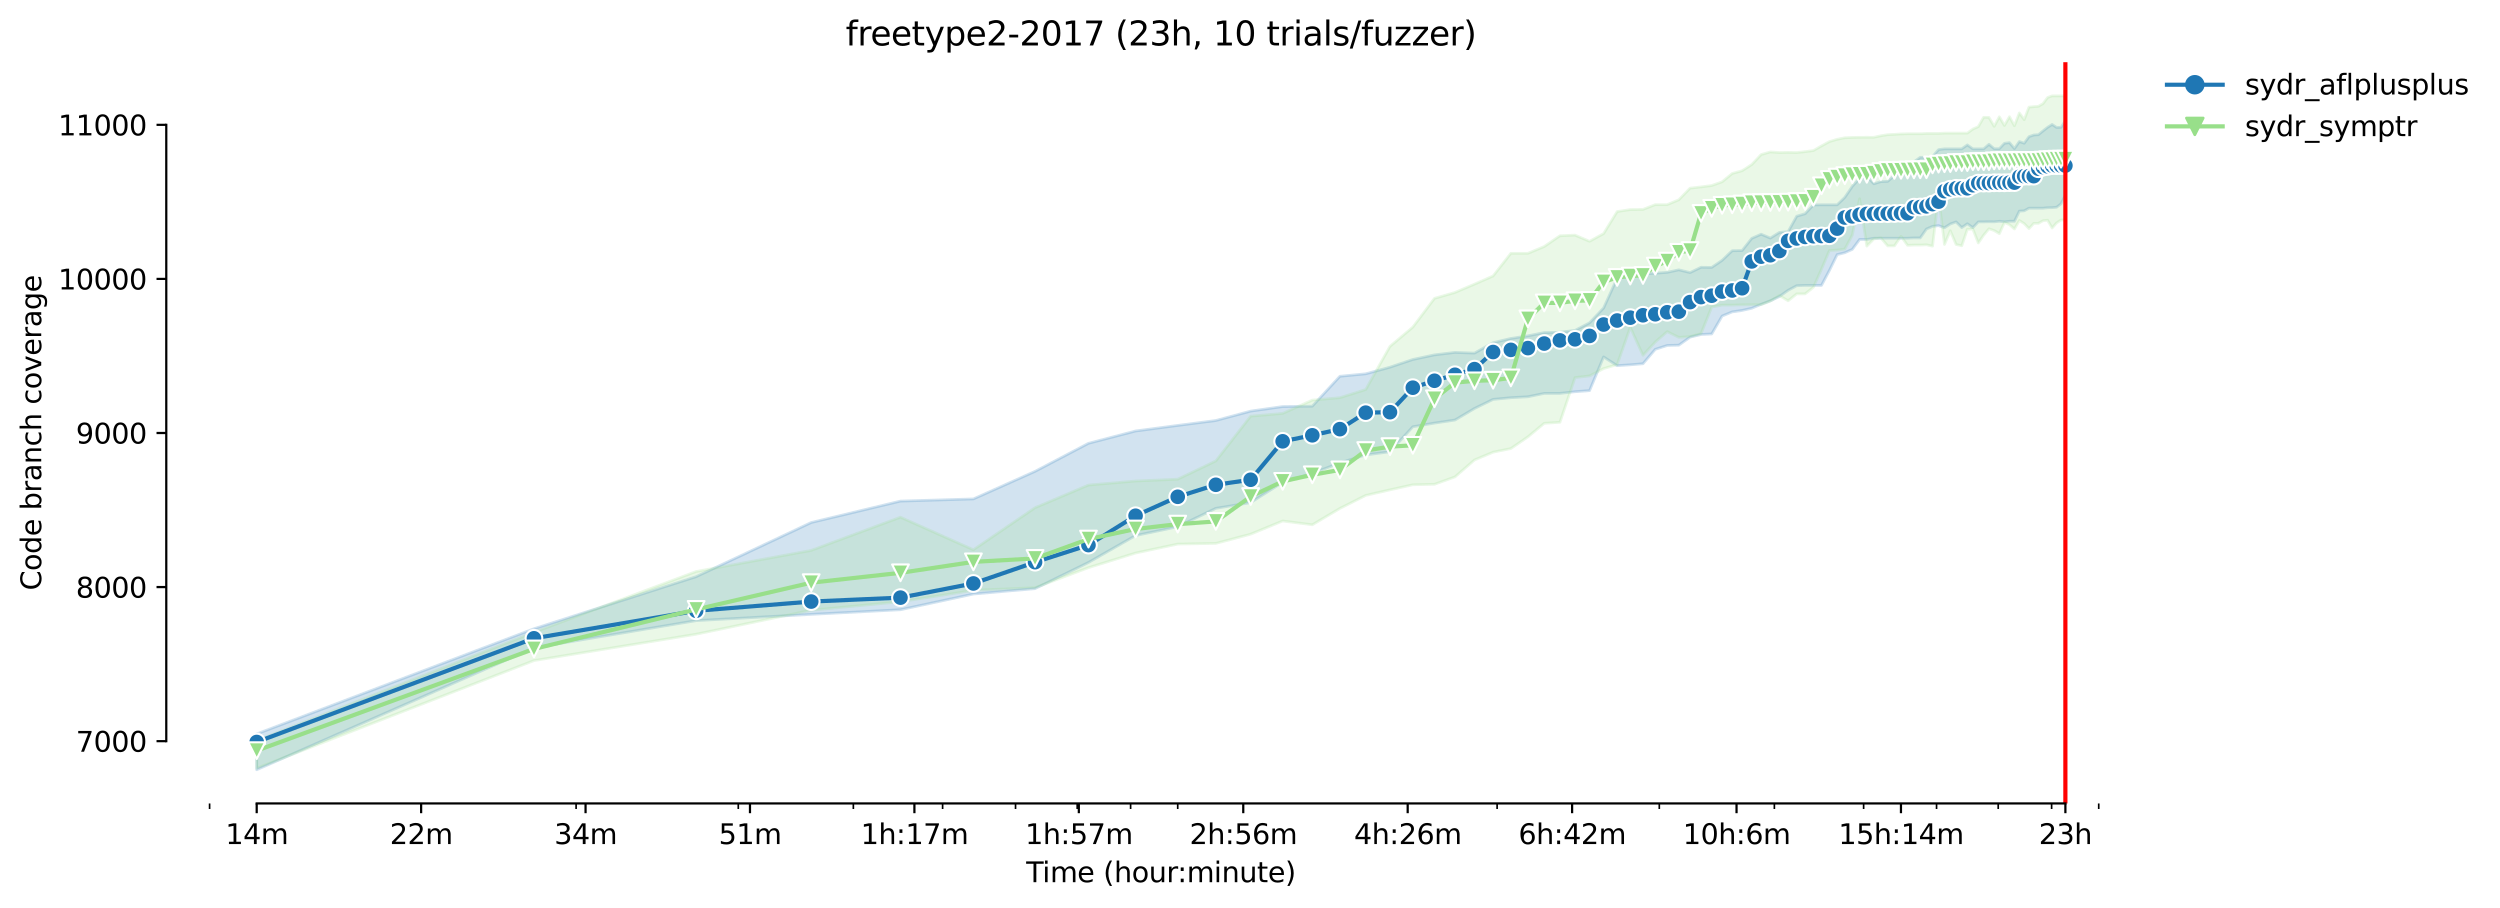 <?xml version="1.0" encoding="utf-8" standalone="no"?>
<!DOCTYPE svg PUBLIC "-//W3C//DTD SVG 1.1//EN"
  "http://www.w3.org/Graphics/SVG/1.1/DTD/svg11.dtd">
<svg height="325.986pt" version="1.1" viewBox="0 0 897.492 325.986" width="897.492pt" xmlns="http://www.w3.org/2000/svg" xmlns:xlink="http://www.w3.org/1999/xlink">
 <defs>
  <style type="text/css">*{stroke-linecap:butt;stroke-linejoin:round;}</style>
 </defs>
 <g id="figure_1">
  <g id="patch_1">
   <path d="M 0 325.986 
L 897.492 325.986 
L 897.492 0 
L 0 0 
z
" style="fill:#ffffff;"/>
  </g>
  <g id="axes_1">
   <g id="patch_2">
    <path d="M 59.691 288.43 
L 773.931 288.43 
L 773.931 22.318 
L 59.691 22.318 
z
" style="fill:#ffffff;"/>
   </g>
   <g id="PolyCollection_1">
    <defs>
     <path d="M 92.156 -62.513 
L 92.156 -49.652 
L 191.689 -93.434 
L 249.912 -103.19 
L 291.222 -105.437 
L 323.264 -107.097 
L 349.445 -112.733 
L 371.58 -114.675 
L 390.755 -124.063 
L 407.668 -133.731 
L 422.797 -136.884 
L 436.483 -143.494 
L 448.978 -145.568 
L 460.472 -152.842 
L 471.113 -156.051 
L 481.02 -159.812 
L 490.288 -162.688 
L 498.993 -163.795 
L 507.201 -172.783 
L 514.965 -174.101 
L 522.33 -175.19 
L 529.336 -179.338 
L 536.016 -182.602 
L 542.399 -183.21 
L 548.511 -183.542 
L 554.373 -184.759 
L 560.005 -184.759 
L 565.424 -185.368 
L 570.646 -185.755 
L 575.685 -197.842 
L 580.553 -194.716 
L 585.262 -195.02 
L 589.821 -195.407 
L 594.239 -200.579 
L 598.526 -201.962 
L 602.689 -202.073 
L 606.734 -204.949 
L 610.668 -205.905 
L 614.498 -206.095 
L 618.228 -212.527 
L 621.863 -214.021 
L 625.409 -214.54 
L 628.869 -215.321 
L 632.248 -216.75 
L 635.549 -218.003 
L 638.776 -219.525 
L 641.932 -221.765 
L 645.02 -223.424 
L 648.044 -223.528 
L 651.004 -223.535 
L 653.905 -223.535 
L 656.749 -228.9 
L 659.537 -234.588 
L 662.273 -235.262 
L 664.957 -236.451 
L 667.592 -240.019 
L 670.179 -240.019 
L 672.721 -240.461 
L 675.218 -240.461 
L 677.673 -240.461 
L 680.086 -240.461 
L 682.46 -240.461 
L 684.795 -240.461 
L 687.092 -240.572 
L 689.354 -240.572 
L 691.58 -243.75 
L 693.772 -244.72 
L 695.932 -244.997 
L 698.059 -244.223 
L 700.155 -245.578 
L 702.221 -246.325 
L 704.258 -244.278 
L 706.267 -245.661 
L 708.247 -244.278 
L 710.201 -246.325 
L 712.129 -246.336 
L 714.03 -246.38 
L 715.908 -246.345 
L 717.76 -246.546 
L 719.59 -246.366 
L 721.396 -246.546 
L 723.18 -246.546 
L 724.942 -250.197 
L 726.682 -250.307 
L 728.402 -251.248 
L 730.101 -251.248 
L 731.781 -251.248 
L 733.441 -251.248 
L 735.082 -251.414 
L 736.705 -251.444 
L 738.309 -251.58 
L 739.896 -252.796 
L 741.465 -255.949 
L 741.465 -282.611 
L 741.465 -282.611 
L 739.896 -280.271 
L 738.309 -280.233 
L 736.705 -281.308 
L 735.082 -280.26 
L 733.441 -278.988 
L 731.781 -277.633 
L 730.101 -277.522 
L 728.402 -276.914 
L 726.682 -274.563 
L 724.942 -275.171 
L 723.18 -272.626 
L 721.396 -274.784 
L 719.59 -274.535 
L 717.76 -272.599 
L 715.908 -272.599 
L 714.03 -274.176 
L 712.129 -272.544 
L 710.201 -272.544 
L 708.247 -272.544 
L 706.267 -273.954 
L 704.258 -272.544 
L 702.221 -272.544 
L 700.155 -272.544 
L 698.059 -272.544 
L 695.932 -272.267 
L 693.772 -269.778 
L 691.58 -269.502 
L 689.354 -269.502 
L 687.092 -267.87 
L 684.795 -265.021 
L 682.46 -264.523 
L 680.086 -262.974 
L 677.673 -260.871 
L 675.218 -260.789 
L 672.721 -260.004 
L 670.179 -262.734 
L 667.592 -261.979 
L 664.957 -259.057 
L 662.273 -255.12 
L 659.537 -252.465 
L 656.749 -252.465 
L 653.905 -252.465 
L 651.004 -252.409 
L 648.044 -249.256 
L 645.02 -248.371 
L 641.932 -242.84 
L 638.776 -242.536 
L 635.549 -240.517 
L 632.248 -241.899 
L 628.869 -240.406 
L 625.409 -236.036 
L 621.863 -235.981 
L 618.228 -232.524 
L 614.498 -229.979 
L 610.668 -230.034 
L 606.734 -228.126 
L 602.689 -229.122 
L 598.526 -228.209 
L 594.239 -227.905 
L 589.821 -227.628 
L 585.262 -227.518 
L 580.553 -226.107 
L 575.685 -215.404 
L 570.646 -210.093 
L 565.424 -207.383 
L 560.005 -206.691 
L 554.373 -206.581 
L 548.511 -205.419 
L 542.399 -204.479 
L 536.016 -202.956 
L 529.336 -199.22 
L 522.33 -199.473 
L 514.965 -198.588 
L 507.201 -196.928 
L 498.993 -194.163 
L 490.288 -191.784 
L 481.02 -190.899 
L 471.113 -180.168 
L 460.472 -180.027 
L 448.978 -178.398 
L 436.483 -175.024 
L 422.797 -173.254 
L 407.668 -171.262 
L 390.755 -166.837 
L 371.58 -156.77 
L 349.445 -146.868 
L 323.264 -146.094 
L 291.222 -138.405 
L 249.912 -118.962 
L 191.689 -100.265 
L 92.156 -62.513 
z
" id="m9d3c2f9572" style="stroke:#1f77b4;stroke-opacity:0.2;"/>
    </defs>
    <g clip-path="url(#p3faea3708a)">
     <use style="fill:#1f77b4;fill-opacity:0.2;stroke:#1f77b4;stroke-opacity:0.2;" x="0" xlink:href="#m9d3c2f9572" y="325.986"/>
    </g>
   </g>
   <g id="PolyCollection_2">
    <defs>
     <path d="M 92.156 -60.107 
L 92.156 -50.205 
L 191.689 -88.843 
L 249.912 -98.302 
L 291.222 -106.931 
L 323.264 -109.973 
L 349.445 -114.067 
L 371.58 -115.007 
L 390.755 -122.198 
L 407.668 -127.453 
L 422.797 -130.664 
L 436.483 -130.91 
L 448.978 -134.229 
L 460.472 -138.958 
L 471.113 -137.587 
L 481.02 -143.466 
L 490.288 -148.141 
L 498.993 -150.132 
L 507.201 -151.957 
L 514.965 -152.123 
L 522.33 -154.778 
L 529.336 -160.863 
L 536.016 -163.656 
L 542.399 -164.956 
L 548.511 -169.16 
L 554.373 -174.028 
L 560.005 -174.387 
L 565.424 -190.429 
L 570.646 -191.037 
L 575.685 -193.665 
L 580.553 -195.103 
L 585.262 -208.5 
L 589.821 -198.45 
L 594.239 -203.207 
L 598.526 -206.94 
L 602.689 -204.866 
L 606.734 -205.17 
L 610.668 -206.221 
L 614.498 -215.763 
L 618.228 -216.455 
L 621.863 -216.455 
L 625.409 -216.565 
L 628.869 -216.601 
L 632.248 -216.62 
L 635.549 -217.893 
L 638.776 -219.884 
L 641.932 -218.003 
L 645.02 -220.493 
L 648.044 -220.493 
L 651.004 -222.871 
L 653.905 -229.343 
L 656.749 -236.064 
L 659.537 -236.202 
L 662.273 -236.562 
L 664.957 -241.54 
L 667.592 -254.632 
L 670.179 -237.64 
L 672.721 -240.203 
L 675.218 -240.58 
L 677.673 -237.723 
L 680.086 -237.723 
L 682.46 -241.153 
L 684.795 -237.917 
L 687.092 -238 
L 689.354 -238 
L 691.58 -238.11 
L 693.772 -237.613 
L 695.932 -255.728 
L 698.059 -238.221 
L 700.155 -243.129 
L 702.221 -238.221 
L 704.258 -237.751 
L 706.267 -243.669 
L 708.247 -243.76 
L 710.201 -238.774 
L 712.129 -241.568 
L 714.03 -243.863 
L 715.908 -243.221 
L 717.76 -242.093 
L 719.59 -246.138 
L 721.396 -245.329 
L 723.18 -243.78 
L 724.942 -246.816 
L 726.682 -245.716 
L 728.402 -243.918 
L 730.101 -245.799 
L 731.781 -245.799 
L 733.441 -246.767 
L 735.082 -246.933 
L 736.705 -244.137 
L 738.309 -245.948 
L 739.896 -247.02 
L 741.465 -247.044 
L 741.465 -291.572 
L 741.465 -291.572 
L 739.896 -291.572 
L 738.309 -291.572 
L 736.705 -291.572 
L 735.082 -290.964 
L 733.441 -288.786 
L 731.781 -287.811 
L 730.101 -287.7 
L 728.402 -287.534 
L 726.682 -283.014 
L 724.942 -285.432 
L 723.18 -280.841 
L 721.396 -284.077 
L 719.59 -280.922 
L 717.76 -284.049 
L 715.908 -280.62 
L 714.03 -283.828 
L 712.129 -283.883 
L 710.201 -280.509 
L 708.247 -279.652 
L 706.267 -278.186 
L 704.258 -278.186 
L 702.221 -278.186 
L 700.155 -278.186 
L 698.059 -278.186 
L 695.932 -278.075 
L 693.772 -278.075 
L 691.58 -278.075 
L 689.354 -277.965 
L 687.092 -277.965 
L 684.795 -277.965 
L 682.46 -277.909 
L 680.086 -277.744 
L 677.673 -277.633 
L 675.218 -277.246 
L 672.721 -276.693 
L 670.179 -276.699 
L 667.592 -276.693 
L 664.957 -276.637 
L 662.273 -276.527 
L 659.537 -275.973 
L 656.749 -275.144 
L 653.905 -273.595 
L 651.004 -271.935 
L 648.044 -271.542 
L 645.02 -271.216 
L 641.932 -271.272 
L 638.776 -271.216 
L 635.549 -271.438 
L 632.248 -270.497 
L 628.869 -266.902 
L 625.409 -264.689 
L 621.863 -263.694 
L 618.228 -260.706 
L 614.498 -259.379 
L 610.668 -258.881 
L 606.734 -258.439 
L 602.689 -254.262 
L 598.526 -252.52 
L 594.239 -252.52 
L 589.821 -250.796 
L 585.262 -250.75 
L 580.553 -250.031 
L 575.685 -242.118 
L 570.646 -239.355 
L 565.424 -241.577 
L 560.005 -241.346 
L 554.373 -237.474 
L 548.511 -235.04 
L 542.399 -235.04 
L 536.016 -226.909 
L 529.336 -223.977 
L 522.33 -220.99 
L 514.965 -218.861 
L 507.201 -208.544 
L 498.993 -201.63 
L 490.288 -186.141 
L 481.02 -183.21 
L 471.113 -182.342 
L 460.472 -177.568 
L 448.978 -176.572 
L 436.483 -160.503 
L 422.797 -153.949 
L 407.668 -153.301 
L 390.755 -151.847 
L 371.58 -143.715 
L 349.445 -128.614 
L 323.264 -140.313 
L 291.222 -128.393 
L 249.912 -120.815 
L 191.689 -98.993 
L 92.156 -60.107 
z
" id="m5dc07b18b7" style="stroke:#98df8a;stroke-opacity:0.2;"/>
    </defs>
    <g clip-path="url(#p3faea3708a)">
     <use style="fill:#98df8a;fill-opacity:0.2;stroke:#98df8a;stroke-opacity:0.2;" x="0" xlink:href="#m5dc07b18b7" y="325.986"/>
    </g>
   </g>
   <g id="matplotlib.axis_1">
    <g id="xtick_1">
     <g id="line2d_1">
      <defs>
       <path d="M 0 0 
L 0 3.5 
" id="m5a62f78890" style="stroke:#000000;stroke-width:0.8;"/>
      </defs>
      <g>
       <use style="stroke:#000000;stroke-width:0.8;" x="92.156" xlink:href="#m5a62f78890" y="288.43"/>
      </g>
     </g>
     <g id="text_1">
      <!-- 14m -->
      <g transform="translate(80.923 303.029)scale(0.1 -0.1)">
       <defs>
        <path d="M 794 531 
L 1825 531 
L 1825 4091 
L 703 3866 
L 703 4441 
L 1819 4666 
L 2450 4666 
L 2450 531 
L 3481 531 
L 3481 0 
L 794 0 
L 794 531 
z
" id="DejaVuSans-31" transform="scale(0.016)"/>
        <path d="M 2419 4116 
L 825 1625 
L 2419 1625 
L 2419 4116 
z
M 2253 4666 
L 3047 4666 
L 3047 1625 
L 3713 1625 
L 3713 1100 
L 3047 1100 
L 3047 0 
L 2419 0 
L 2419 1100 
L 313 1100 
L 313 1709 
L 2253 4666 
z
" id="DejaVuSans-34" transform="scale(0.016)"/>
        <path d="M 3328 2828 
Q 3544 3216 3844 3400 
Q 4144 3584 4550 3584 
Q 5097 3584 5394 3201 
Q 5691 2819 5691 2113 
L 5691 0 
L 5113 0 
L 5113 2094 
Q 5113 2597 4934 2840 
Q 4756 3084 4391 3084 
Q 3944 3084 3684 2787 
Q 3425 2491 3425 1978 
L 3425 0 
L 2847 0 
L 2847 2094 
Q 2847 2600 2669 2842 
Q 2491 3084 2119 3084 
Q 1678 3084 1418 2786 
Q 1159 2488 1159 1978 
L 1159 0 
L 581 0 
L 581 3500 
L 1159 3500 
L 1159 2956 
Q 1356 3278 1631 3431 
Q 1906 3584 2284 3584 
Q 2666 3584 2933 3390 
Q 3200 3197 3328 2828 
z
" id="DejaVuSans-6d" transform="scale(0.016)"/>
       </defs>
       <use xlink:href="#DejaVuSans-31"/>
       <use x="63.623" xlink:href="#DejaVuSans-34"/>
       <use x="127.246" xlink:href="#DejaVuSans-6d"/>
      </g>
     </g>
    </g>
    <g id="xtick_2">
     <g id="line2d_2">
      <g>
       <use style="stroke:#000000;stroke-width:0.8;" x="151.184" xlink:href="#m5a62f78890" y="288.43"/>
      </g>
     </g>
     <g id="text_2">
      <!-- 22m -->
      <g transform="translate(139.952 303.029)scale(0.1 -0.1)">
       <defs>
        <path d="M 1228 531 
L 3431 531 
L 3431 0 
L 469 0 
L 469 531 
Q 828 903 1448 1529 
Q 2069 2156 2228 2338 
Q 2531 2678 2651 2914 
Q 2772 3150 2772 3378 
Q 2772 3750 2511 3984 
Q 2250 4219 1831 4219 
Q 1534 4219 1204 4116 
Q 875 4013 500 3803 
L 500 4441 
Q 881 4594 1212 4672 
Q 1544 4750 1819 4750 
Q 2544 4750 2975 4387 
Q 3406 4025 3406 3419 
Q 3406 3131 3298 2873 
Q 3191 2616 2906 2266 
Q 2828 2175 2409 1742 
Q 1991 1309 1228 531 
z
" id="DejaVuSans-32" transform="scale(0.016)"/>
       </defs>
       <use xlink:href="#DejaVuSans-32"/>
       <use x="63.623" xlink:href="#DejaVuSans-32"/>
       <use x="127.246" xlink:href="#DejaVuSans-6d"/>
      </g>
     </g>
    </g>
    <g id="xtick_3">
     <g id="line2d_3">
      <g>
       <use style="stroke:#000000;stroke-width:0.8;" x="210.213" xlink:href="#m5a62f78890" y="288.43"/>
      </g>
     </g>
     <g id="text_3">
      <!-- 34m -->
      <g transform="translate(198.98 303.029)scale(0.1 -0.1)">
       <defs>
        <path d="M 2597 2516 
Q 3050 2419 3304 2112 
Q 3559 1806 3559 1356 
Q 3559 666 3084 287 
Q 2609 -91 1734 -91 
Q 1441 -91 1130 -33 
Q 819 25 488 141 
L 488 750 
Q 750 597 1062 519 
Q 1375 441 1716 441 
Q 2309 441 2620 675 
Q 2931 909 2931 1356 
Q 2931 1769 2642 2001 
Q 2353 2234 1838 2234 
L 1294 2234 
L 1294 2753 
L 1863 2753 
Q 2328 2753 2575 2939 
Q 2822 3125 2822 3475 
Q 2822 3834 2567 4026 
Q 2313 4219 1838 4219 
Q 1578 4219 1281 4162 
Q 984 4106 628 3988 
L 628 4550 
Q 988 4650 1302 4700 
Q 1616 4750 1894 4750 
Q 2613 4750 3031 4423 
Q 3450 4097 3450 3541 
Q 3450 3153 3228 2886 
Q 3006 2619 2597 2516 
z
" id="DejaVuSans-33" transform="scale(0.016)"/>
       </defs>
       <use xlink:href="#DejaVuSans-33"/>
       <use x="63.623" xlink:href="#DejaVuSans-34"/>
       <use x="127.246" xlink:href="#DejaVuSans-6d"/>
      </g>
     </g>
    </g>
    <g id="xtick_4">
     <g id="line2d_4">
      <g>
       <use style="stroke:#000000;stroke-width:0.8;" x="269.241" xlink:href="#m5a62f78890" y="288.43"/>
      </g>
     </g>
     <g id="text_4">
      <!-- 51m -->
      <g transform="translate(258.008 303.029)scale(0.1 -0.1)">
       <defs>
        <path d="M 691 4666 
L 3169 4666 
L 3169 4134 
L 1269 4134 
L 1269 2991 
Q 1406 3038 1543 3061 
Q 1681 3084 1819 3084 
Q 2600 3084 3056 2656 
Q 3513 2228 3513 1497 
Q 3513 744 3044 326 
Q 2575 -91 1722 -91 
Q 1428 -91 1123 -41 
Q 819 9 494 109 
L 494 744 
Q 775 591 1075 516 
Q 1375 441 1709 441 
Q 2250 441 2565 725 
Q 2881 1009 2881 1497 
Q 2881 1984 2565 2268 
Q 2250 2553 1709 2553 
Q 1456 2553 1204 2497 
Q 953 2441 691 2322 
L 691 4666 
z
" id="DejaVuSans-35" transform="scale(0.016)"/>
       </defs>
       <use xlink:href="#DejaVuSans-35"/>
       <use x="63.623" xlink:href="#DejaVuSans-31"/>
       <use x="127.246" xlink:href="#DejaVuSans-6d"/>
      </g>
     </g>
    </g>
    <g id="xtick_5">
     <g id="line2d_5">
      <g>
       <use style="stroke:#000000;stroke-width:0.8;" x="328.269" xlink:href="#m5a62f78890" y="288.43"/>
      </g>
     </g>
     <g id="text_5">
      <!-- 1h:17m -->
      <g transform="translate(309.002 303.029)scale(0.1 -0.1)">
       <defs>
        <path d="M 3513 2113 
L 3513 0 
L 2938 0 
L 2938 2094 
Q 2938 2591 2744 2837 
Q 2550 3084 2163 3084 
Q 1697 3084 1428 2787 
Q 1159 2491 1159 1978 
L 1159 0 
L 581 0 
L 581 4863 
L 1159 4863 
L 1159 2956 
Q 1366 3272 1645 3428 
Q 1925 3584 2291 3584 
Q 2894 3584 3203 3211 
Q 3513 2838 3513 2113 
z
" id="DejaVuSans-68" transform="scale(0.016)"/>
        <path d="M 750 794 
L 1409 794 
L 1409 0 
L 750 0 
L 750 794 
z
M 750 3309 
L 1409 3309 
L 1409 2516 
L 750 2516 
L 750 3309 
z
" id="DejaVuSans-3a" transform="scale(0.016)"/>
        <path d="M 525 4666 
L 3525 4666 
L 3525 4397 
L 1831 0 
L 1172 0 
L 2766 4134 
L 525 4134 
L 525 4666 
z
" id="DejaVuSans-37" transform="scale(0.016)"/>
       </defs>
       <use xlink:href="#DejaVuSans-31"/>
       <use x="63.623" xlink:href="#DejaVuSans-68"/>
       <use x="127.002" xlink:href="#DejaVuSans-3a"/>
       <use x="160.693" xlink:href="#DejaVuSans-31"/>
       <use x="224.316" xlink:href="#DejaVuSans-37"/>
       <use x="287.939" xlink:href="#DejaVuSans-6d"/>
      </g>
     </g>
    </g>
    <g id="xtick_6">
     <g id="line2d_6">
      <g>
       <use style="stroke:#000000;stroke-width:0.8;" x="387.297" xlink:href="#m5a62f78890" y="288.43"/>
      </g>
     </g>
     <g id="text_6">
      <!-- 1h:57m -->
      <g transform="translate(368.03 303.029)scale(0.1 -0.1)">
       <use xlink:href="#DejaVuSans-31"/>
       <use x="63.623" xlink:href="#DejaVuSans-68"/>
       <use x="127.002" xlink:href="#DejaVuSans-3a"/>
       <use x="160.693" xlink:href="#DejaVuSans-35"/>
       <use x="224.316" xlink:href="#DejaVuSans-37"/>
       <use x="287.939" xlink:href="#DejaVuSans-6d"/>
      </g>
     </g>
    </g>
    <g id="xtick_7">
     <g id="line2d_7">
      <g>
       <use style="stroke:#000000;stroke-width:0.8;" x="446.326" xlink:href="#m5a62f78890" y="288.43"/>
      </g>
     </g>
     <g id="text_7">
      <!-- 2h:56m -->
      <g transform="translate(427.058 303.029)scale(0.1 -0.1)">
       <defs>
        <path d="M 2113 2584 
Q 1688 2584 1439 2293 
Q 1191 2003 1191 1497 
Q 1191 994 1439 701 
Q 1688 409 2113 409 
Q 2538 409 2786 701 
Q 3034 994 3034 1497 
Q 3034 2003 2786 2293 
Q 2538 2584 2113 2584 
z
M 3366 4563 
L 3366 3988 
Q 3128 4100 2886 4159 
Q 2644 4219 2406 4219 
Q 1781 4219 1451 3797 
Q 1122 3375 1075 2522 
Q 1259 2794 1537 2939 
Q 1816 3084 2150 3084 
Q 2853 3084 3261 2657 
Q 3669 2231 3669 1497 
Q 3669 778 3244 343 
Q 2819 -91 2113 -91 
Q 1303 -91 875 529 
Q 447 1150 447 2328 
Q 447 3434 972 4092 
Q 1497 4750 2381 4750 
Q 2619 4750 2861 4703 
Q 3103 4656 3366 4563 
z
" id="DejaVuSans-36" transform="scale(0.016)"/>
       </defs>
       <use xlink:href="#DejaVuSans-32"/>
       <use x="63.623" xlink:href="#DejaVuSans-68"/>
       <use x="127.002" xlink:href="#DejaVuSans-3a"/>
       <use x="160.693" xlink:href="#DejaVuSans-35"/>
       <use x="224.316" xlink:href="#DejaVuSans-36"/>
       <use x="287.939" xlink:href="#DejaVuSans-6d"/>
      </g>
     </g>
    </g>
    <g id="xtick_8">
     <g id="line2d_8">
      <g>
       <use style="stroke:#000000;stroke-width:0.8;" x="505.354" xlink:href="#m5a62f78890" y="288.43"/>
      </g>
     </g>
     <g id="text_8">
      <!-- 4h:26m -->
      <g transform="translate(486.087 303.029)scale(0.1 -0.1)">
       <use xlink:href="#DejaVuSans-34"/>
       <use x="63.623" xlink:href="#DejaVuSans-68"/>
       <use x="127.002" xlink:href="#DejaVuSans-3a"/>
       <use x="160.693" xlink:href="#DejaVuSans-32"/>
       <use x="224.316" xlink:href="#DejaVuSans-36"/>
       <use x="287.939" xlink:href="#DejaVuSans-6d"/>
      </g>
     </g>
    </g>
    <g id="xtick_9">
     <g id="line2d_9">
      <g>
       <use style="stroke:#000000;stroke-width:0.8;" x="564.382" xlink:href="#m5a62f78890" y="288.43"/>
      </g>
     </g>
     <g id="text_9">
      <!-- 6h:42m -->
      <g transform="translate(545.115 303.029)scale(0.1 -0.1)">
       <use xlink:href="#DejaVuSans-36"/>
       <use x="63.623" xlink:href="#DejaVuSans-68"/>
       <use x="127.002" xlink:href="#DejaVuSans-3a"/>
       <use x="160.693" xlink:href="#DejaVuSans-34"/>
       <use x="224.316" xlink:href="#DejaVuSans-32"/>
       <use x="287.939" xlink:href="#DejaVuSans-6d"/>
      </g>
     </g>
    </g>
    <g id="xtick_10">
     <g id="line2d_10">
      <g>
       <use style="stroke:#000000;stroke-width:0.8;" x="623.41" xlink:href="#m5a62f78890" y="288.43"/>
      </g>
     </g>
     <g id="text_10">
      <!-- 10h:6m -->
      <g transform="translate(604.143 303.029)scale(0.1 -0.1)">
       <defs>
        <path d="M 2034 4250 
Q 1547 4250 1301 3770 
Q 1056 3291 1056 2328 
Q 1056 1369 1301 889 
Q 1547 409 2034 409 
Q 2525 409 2770 889 
Q 3016 1369 3016 2328 
Q 3016 3291 2770 3770 
Q 2525 4250 2034 4250 
z
M 2034 4750 
Q 2819 4750 3233 4129 
Q 3647 3509 3647 2328 
Q 3647 1150 3233 529 
Q 2819 -91 2034 -91 
Q 1250 -91 836 529 
Q 422 1150 422 2328 
Q 422 3509 836 4129 
Q 1250 4750 2034 4750 
z
" id="DejaVuSans-30" transform="scale(0.016)"/>
       </defs>
       <use xlink:href="#DejaVuSans-31"/>
       <use x="63.623" xlink:href="#DejaVuSans-30"/>
       <use x="127.246" xlink:href="#DejaVuSans-68"/>
       <use x="190.625" xlink:href="#DejaVuSans-3a"/>
       <use x="224.316" xlink:href="#DejaVuSans-36"/>
       <use x="287.939" xlink:href="#DejaVuSans-6d"/>
      </g>
     </g>
    </g>
    <g id="xtick_11">
     <g id="line2d_11">
      <g>
       <use style="stroke:#000000;stroke-width:0.8;" x="682.439" xlink:href="#m5a62f78890" y="288.43"/>
      </g>
     </g>
     <g id="text_11">
      <!-- 15h:14m -->
      <g transform="translate(659.99 303.029)scale(0.1 -0.1)">
       <use xlink:href="#DejaVuSans-31"/>
       <use x="63.623" xlink:href="#DejaVuSans-35"/>
       <use x="127.246" xlink:href="#DejaVuSans-68"/>
       <use x="190.625" xlink:href="#DejaVuSans-3a"/>
       <use x="224.316" xlink:href="#DejaVuSans-31"/>
       <use x="287.939" xlink:href="#DejaVuSans-34"/>
       <use x="351.562" xlink:href="#DejaVuSans-6d"/>
      </g>
     </g>
    </g>
    <g id="xtick_12">
     <g id="line2d_12">
      <g>
       <use style="stroke:#000000;stroke-width:0.8;" x="741.467" xlink:href="#m5a62f78890" y="288.43"/>
      </g>
     </g>
     <g id="text_12">
      <!-- 23h -->
      <g transform="translate(731.936 303.029)scale(0.1 -0.1)">
       <use xlink:href="#DejaVuSans-32"/>
       <use x="63.623" xlink:href="#DejaVuSans-33"/>
       <use x="127.246" xlink:href="#DejaVuSans-68"/>
      </g>
     </g>
    </g>
    <g id="xtick_13">
     <g id="line2d_13">
      <defs>
       <path d="M 0 0 
L 0 2 
" id="m872e6d600a" style="stroke:#000000;stroke-width:0.6;"/>
      </defs>
      <g>
       <use style="stroke:#000000;stroke-width:0.6;" x="75.243" xlink:href="#m872e6d600a" y="288.43"/>
      </g>
     </g>
    </g>
    <g id="xtick_14">
     <g id="line2d_14">
      <g>
       <use style="stroke:#000000;stroke-width:0.6;" x="206.818" xlink:href="#m872e6d600a" y="288.43"/>
      </g>
     </g>
    </g>
    <g id="xtick_15">
     <g id="line2d_15">
      <g>
       <use style="stroke:#000000;stroke-width:0.6;" x="265.041" xlink:href="#m872e6d600a" y="288.43"/>
      </g>
     </g>
    </g>
    <g id="xtick_16">
     <g id="line2d_16">
      <g>
       <use style="stroke:#000000;stroke-width:0.6;" x="306.351" xlink:href="#m872e6d600a" y="288.43"/>
      </g>
     </g>
    </g>
    <g id="xtick_17">
     <g id="line2d_17">
      <g>
       <use style="stroke:#000000;stroke-width:0.6;" x="338.394" xlink:href="#m872e6d600a" y="288.43"/>
      </g>
     </g>
    </g>
    <g id="xtick_18">
     <g id="line2d_18">
      <g>
       <use style="stroke:#000000;stroke-width:0.6;" x="364.574" xlink:href="#m872e6d600a" y="288.43"/>
      </g>
     </g>
    </g>
    <g id="xtick_19">
     <g id="line2d_19">
      <g>
       <use style="stroke:#000000;stroke-width:0.6;" x="386.71" xlink:href="#m872e6d600a" y="288.43"/>
      </g>
     </g>
    </g>
    <g id="xtick_20">
     <g id="line2d_20">
      <g>
       <use style="stroke:#000000;stroke-width:0.6;" x="405.884" xlink:href="#m872e6d600a" y="288.43"/>
      </g>
     </g>
    </g>
    <g id="xtick_21">
     <g id="line2d_21">
      <g>
       <use style="stroke:#000000;stroke-width:0.6;" x="422.797" xlink:href="#m872e6d600a" y="288.43"/>
      </g>
     </g>
    </g>
    <g id="xtick_22">
     <g id="line2d_22">
      <g>
       <use style="stroke:#000000;stroke-width:0.6;" x="537.459" xlink:href="#m872e6d600a" y="288.43"/>
      </g>
     </g>
    </g>
    <g id="xtick_23">
     <g id="line2d_23">
      <g>
       <use style="stroke:#000000;stroke-width:0.6;" x="595.682" xlink:href="#m872e6d600a" y="288.43"/>
      </g>
     </g>
    </g>
    <g id="xtick_24">
     <g id="line2d_24">
      <g>
       <use style="stroke:#000000;stroke-width:0.6;" x="636.992" xlink:href="#m872e6d600a" y="288.43"/>
      </g>
     </g>
    </g>
    <g id="xtick_25">
     <g id="line2d_25">
      <g>
       <use style="stroke:#000000;stroke-width:0.6;" x="669.035" xlink:href="#m872e6d600a" y="288.43"/>
      </g>
     </g>
    </g>
    <g id="xtick_26">
     <g id="line2d_26">
      <g>
       <use style="stroke:#000000;stroke-width:0.6;" x="695.215" xlink:href="#m872e6d600a" y="288.43"/>
      </g>
     </g>
    </g>
    <g id="xtick_27">
     <g id="line2d_27">
      <g>
       <use style="stroke:#000000;stroke-width:0.6;" x="717.351" xlink:href="#m872e6d600a" y="288.43"/>
      </g>
     </g>
    </g>
    <g id="xtick_28">
     <g id="line2d_28">
      <g>
       <use style="stroke:#000000;stroke-width:0.6;" x="736.525" xlink:href="#m872e6d600a" y="288.43"/>
      </g>
     </g>
    </g>
    <g id="xtick_29">
     <g id="line2d_29">
      <g>
       <use style="stroke:#000000;stroke-width:0.6;" x="753.438" xlink:href="#m872e6d600a" y="288.43"/>
      </g>
     </g>
    </g>
    <g id="text_13">
     <!-- Time (hour:minute) -->
     <g transform="translate(368.404 316.707)scale(0.1 -0.1)">
      <defs>
       <path d="M -19 4666 
L 3928 4666 
L 3928 4134 
L 2272 4134 
L 2272 0 
L 1638 0 
L 1638 4134 
L -19 4134 
L -19 4666 
z
" id="DejaVuSans-54" transform="scale(0.016)"/>
       <path d="M 603 3500 
L 1178 3500 
L 1178 0 
L 603 0 
L 603 3500 
z
M 603 4863 
L 1178 4863 
L 1178 4134 
L 603 4134 
L 603 4863 
z
" id="DejaVuSans-69" transform="scale(0.016)"/>
       <path d="M 3597 1894 
L 3597 1613 
L 953 1613 
Q 991 1019 1311 708 
Q 1631 397 2203 397 
Q 2534 397 2845 478 
Q 3156 559 3463 722 
L 3463 178 
Q 3153 47 2828 -22 
Q 2503 -91 2169 -91 
Q 1331 -91 842 396 
Q 353 884 353 1716 
Q 353 2575 817 3079 
Q 1281 3584 2069 3584 
Q 2775 3584 3186 3129 
Q 3597 2675 3597 1894 
z
M 3022 2063 
Q 3016 2534 2758 2815 
Q 2500 3097 2075 3097 
Q 1594 3097 1305 2825 
Q 1016 2553 972 2059 
L 3022 2063 
z
" id="DejaVuSans-65" transform="scale(0.016)"/>
       <path id="DejaVuSans-20" transform="scale(0.016)"/>
       <path d="M 1984 4856 
Q 1566 4138 1362 3434 
Q 1159 2731 1159 2009 
Q 1159 1288 1364 580 
Q 1569 -128 1984 -844 
L 1484 -844 
Q 1016 -109 783 600 
Q 550 1309 550 2009 
Q 550 2706 781 3412 
Q 1013 4119 1484 4856 
L 1984 4856 
z
" id="DejaVuSans-28" transform="scale(0.016)"/>
       <path d="M 1959 3097 
Q 1497 3097 1228 2736 
Q 959 2375 959 1747 
Q 959 1119 1226 758 
Q 1494 397 1959 397 
Q 2419 397 2687 759 
Q 2956 1122 2956 1747 
Q 2956 2369 2687 2733 
Q 2419 3097 1959 3097 
z
M 1959 3584 
Q 2709 3584 3137 3096 
Q 3566 2609 3566 1747 
Q 3566 888 3137 398 
Q 2709 -91 1959 -91 
Q 1206 -91 779 398 
Q 353 888 353 1747 
Q 353 2609 779 3096 
Q 1206 3584 1959 3584 
z
" id="DejaVuSans-6f" transform="scale(0.016)"/>
       <path d="M 544 1381 
L 544 3500 
L 1119 3500 
L 1119 1403 
Q 1119 906 1312 657 
Q 1506 409 1894 409 
Q 2359 409 2629 706 
Q 2900 1003 2900 1516 
L 2900 3500 
L 3475 3500 
L 3475 0 
L 2900 0 
L 2900 538 
Q 2691 219 2414 64 
Q 2138 -91 1772 -91 
Q 1169 -91 856 284 
Q 544 659 544 1381 
z
M 1991 3584 
L 1991 3584 
z
" id="DejaVuSans-75" transform="scale(0.016)"/>
       <path d="M 2631 2963 
Q 2534 3019 2420 3045 
Q 2306 3072 2169 3072 
Q 1681 3072 1420 2755 
Q 1159 2438 1159 1844 
L 1159 0 
L 581 0 
L 581 3500 
L 1159 3500 
L 1159 2956 
Q 1341 3275 1631 3429 
Q 1922 3584 2338 3584 
Q 2397 3584 2469 3576 
Q 2541 3569 2628 3553 
L 2631 2963 
z
" id="DejaVuSans-72" transform="scale(0.016)"/>
       <path d="M 3513 2113 
L 3513 0 
L 2938 0 
L 2938 2094 
Q 2938 2591 2744 2837 
Q 2550 3084 2163 3084 
Q 1697 3084 1428 2787 
Q 1159 2491 1159 1978 
L 1159 0 
L 581 0 
L 581 3500 
L 1159 3500 
L 1159 2956 
Q 1366 3272 1645 3428 
Q 1925 3584 2291 3584 
Q 2894 3584 3203 3211 
Q 3513 2838 3513 2113 
z
" id="DejaVuSans-6e" transform="scale(0.016)"/>
       <path d="M 1172 4494 
L 1172 3500 
L 2356 3500 
L 2356 3053 
L 1172 3053 
L 1172 1153 
Q 1172 725 1289 603 
Q 1406 481 1766 481 
L 2356 481 
L 2356 0 
L 1766 0 
Q 1100 0 847 248 
Q 594 497 594 1153 
L 594 3053 
L 172 3053 
L 172 3500 
L 594 3500 
L 594 4494 
L 1172 4494 
z
" id="DejaVuSans-74" transform="scale(0.016)"/>
       <path d="M 513 4856 
L 1013 4856 
Q 1481 4119 1714 3412 
Q 1947 2706 1947 2009 
Q 1947 1309 1714 600 
Q 1481 -109 1013 -844 
L 513 -844 
Q 928 -128 1133 580 
Q 1338 1288 1338 2009 
Q 1338 2731 1133 3434 
Q 928 4138 513 4856 
z
" id="DejaVuSans-29" transform="scale(0.016)"/>
      </defs>
      <use xlink:href="#DejaVuSans-54"/>
      <use x="57.959" xlink:href="#DejaVuSans-69"/>
      <use x="85.742" xlink:href="#DejaVuSans-6d"/>
      <use x="183.154" xlink:href="#DejaVuSans-65"/>
      <use x="244.678" xlink:href="#DejaVuSans-20"/>
      <use x="276.465" xlink:href="#DejaVuSans-28"/>
      <use x="315.479" xlink:href="#DejaVuSans-68"/>
      <use x="378.857" xlink:href="#DejaVuSans-6f"/>
      <use x="440.039" xlink:href="#DejaVuSans-75"/>
      <use x="503.418" xlink:href="#DejaVuSans-72"/>
      <use x="542.781" xlink:href="#DejaVuSans-3a"/>
      <use x="576.473" xlink:href="#DejaVuSans-6d"/>
      <use x="673.885" xlink:href="#DejaVuSans-69"/>
      <use x="701.668" xlink:href="#DejaVuSans-6e"/>
      <use x="765.047" xlink:href="#DejaVuSans-75"/>
      <use x="828.426" xlink:href="#DejaVuSans-74"/>
      <use x="867.635" xlink:href="#DejaVuSans-65"/>
      <use x="929.158" xlink:href="#DejaVuSans-29"/>
     </g>
    </g>
   </g>
   <g id="matplotlib.axis_2">
    <g id="ytick_1">
     <g id="line2d_30">
      <defs>
       <path d="M 0 0 
L -3.5 0 
" id="m27eea675f2" style="stroke:#000000;stroke-width:0.8;"/>
      </defs>
      <g>
       <use style="stroke:#000000;stroke-width:0.8;" x="59.691" xlink:href="#m27eea675f2" y="266.073"/>
      </g>
     </g>
     <g id="text_14">
      <!-- 7000 -->
      <g transform="translate(27.241 269.872)scale(0.1 -0.1)">
       <use xlink:href="#DejaVuSans-37"/>
       <use x="63.623" xlink:href="#DejaVuSans-30"/>
       <use x="127.246" xlink:href="#DejaVuSans-30"/>
       <use x="190.869" xlink:href="#DejaVuSans-30"/>
      </g>
     </g>
    </g>
    <g id="ytick_2">
     <g id="line2d_31">
      <g>
       <use style="stroke:#000000;stroke-width:0.8;" x="59.691" xlink:href="#m27eea675f2" y="210.758"/>
      </g>
     </g>
     <g id="text_15">
      <!-- 8000 -->
      <g transform="translate(27.241 214.557)scale(0.1 -0.1)">
       <defs>
        <path d="M 2034 2216 
Q 1584 2216 1326 1975 
Q 1069 1734 1069 1313 
Q 1069 891 1326 650 
Q 1584 409 2034 409 
Q 2484 409 2743 651 
Q 3003 894 3003 1313 
Q 3003 1734 2745 1975 
Q 2488 2216 2034 2216 
z
M 1403 2484 
Q 997 2584 770 2862 
Q 544 3141 544 3541 
Q 544 4100 942 4425 
Q 1341 4750 2034 4750 
Q 2731 4750 3128 4425 
Q 3525 4100 3525 3541 
Q 3525 3141 3298 2862 
Q 3072 2584 2669 2484 
Q 3125 2378 3379 2068 
Q 3634 1759 3634 1313 
Q 3634 634 3220 271 
Q 2806 -91 2034 -91 
Q 1263 -91 848 271 
Q 434 634 434 1313 
Q 434 1759 690 2068 
Q 947 2378 1403 2484 
z
M 1172 3481 
Q 1172 3119 1398 2916 
Q 1625 2713 2034 2713 
Q 2441 2713 2670 2916 
Q 2900 3119 2900 3481 
Q 2900 3844 2670 4047 
Q 2441 4250 2034 4250 
Q 1625 4250 1398 4047 
Q 1172 3844 1172 3481 
z
" id="DejaVuSans-38" transform="scale(0.016)"/>
       </defs>
       <use xlink:href="#DejaVuSans-38"/>
       <use x="63.623" xlink:href="#DejaVuSans-30"/>
       <use x="127.246" xlink:href="#DejaVuSans-30"/>
       <use x="190.869" xlink:href="#DejaVuSans-30"/>
      </g>
     </g>
    </g>
    <g id="ytick_3">
     <g id="line2d_32">
      <g>
       <use style="stroke:#000000;stroke-width:0.8;" x="59.691" xlink:href="#m27eea675f2" y="155.443"/>
      </g>
     </g>
     <g id="text_16">
      <!-- 9000 -->
      <g transform="translate(27.241 159.242)scale(0.1 -0.1)">
       <defs>
        <path d="M 703 97 
L 703 672 
Q 941 559 1184 500 
Q 1428 441 1663 441 
Q 2288 441 2617 861 
Q 2947 1281 2994 2138 
Q 2813 1869 2534 1725 
Q 2256 1581 1919 1581 
Q 1219 1581 811 2004 
Q 403 2428 403 3163 
Q 403 3881 828 4315 
Q 1253 4750 1959 4750 
Q 2769 4750 3195 4129 
Q 3622 3509 3622 2328 
Q 3622 1225 3098 567 
Q 2575 -91 1691 -91 
Q 1453 -91 1209 -44 
Q 966 3 703 97 
z
M 1959 2075 
Q 2384 2075 2632 2365 
Q 2881 2656 2881 3163 
Q 2881 3666 2632 3958 
Q 2384 4250 1959 4250 
Q 1534 4250 1286 3958 
Q 1038 3666 1038 3163 
Q 1038 2656 1286 2365 
Q 1534 2075 1959 2075 
z
" id="DejaVuSans-39" transform="scale(0.016)"/>
       </defs>
       <use xlink:href="#DejaVuSans-39"/>
       <use x="63.623" xlink:href="#DejaVuSans-30"/>
       <use x="127.246" xlink:href="#DejaVuSans-30"/>
       <use x="190.869" xlink:href="#DejaVuSans-30"/>
      </g>
     </g>
    </g>
    <g id="ytick_4">
     <g id="line2d_33">
      <g>
       <use style="stroke:#000000;stroke-width:0.8;" x="59.691" xlink:href="#m27eea675f2" y="100.128"/>
      </g>
     </g>
     <g id="text_17">
      <!-- 10000 -->
      <g transform="translate(20.878 103.928)scale(0.1 -0.1)">
       <use xlink:href="#DejaVuSans-31"/>
       <use x="63.623" xlink:href="#DejaVuSans-30"/>
       <use x="127.246" xlink:href="#DejaVuSans-30"/>
       <use x="190.869" xlink:href="#DejaVuSans-30"/>
       <use x="254.492" xlink:href="#DejaVuSans-30"/>
      </g>
     </g>
    </g>
    <g id="ytick_5">
     <g id="line2d_34">
      <g>
       <use style="stroke:#000000;stroke-width:0.8;" x="59.691" xlink:href="#m27eea675f2" y="44.813"/>
      </g>
     </g>
     <g id="text_18">
      <!-- 11000 -->
      <g transform="translate(20.878 48.613)scale(0.1 -0.1)">
       <use xlink:href="#DejaVuSans-31"/>
       <use x="63.623" xlink:href="#DejaVuSans-31"/>
       <use x="127.246" xlink:href="#DejaVuSans-30"/>
       <use x="190.869" xlink:href="#DejaVuSans-30"/>
       <use x="254.492" xlink:href="#DejaVuSans-30"/>
      </g>
     </g>
    </g>
    <g id="text_19">
     <!-- Code branch coverage -->
     <g transform="translate(14.798 211.949)rotate(-90)scale(0.1 -0.1)">
      <defs>
       <path d="M 4122 4306 
L 4122 3641 
Q 3803 3938 3442 4084 
Q 3081 4231 2675 4231 
Q 1875 4231 1450 3742 
Q 1025 3253 1025 2328 
Q 1025 1406 1450 917 
Q 1875 428 2675 428 
Q 3081 428 3442 575 
Q 3803 722 4122 1019 
L 4122 359 
Q 3791 134 3420 21 
Q 3050 -91 2638 -91 
Q 1578 -91 968 557 
Q 359 1206 359 2328 
Q 359 3453 968 4101 
Q 1578 4750 2638 4750 
Q 3056 4750 3426 4639 
Q 3797 4528 4122 4306 
z
" id="DejaVuSans-43" transform="scale(0.016)"/>
       <path d="M 2906 2969 
L 2906 4863 
L 3481 4863 
L 3481 0 
L 2906 0 
L 2906 525 
Q 2725 213 2448 61 
Q 2172 -91 1784 -91 
Q 1150 -91 751 415 
Q 353 922 353 1747 
Q 353 2572 751 3078 
Q 1150 3584 1784 3584 
Q 2172 3584 2448 3432 
Q 2725 3281 2906 2969 
z
M 947 1747 
Q 947 1113 1208 752 
Q 1469 391 1925 391 
Q 2381 391 2643 752 
Q 2906 1113 2906 1747 
Q 2906 2381 2643 2742 
Q 2381 3103 1925 3103 
Q 1469 3103 1208 2742 
Q 947 2381 947 1747 
z
" id="DejaVuSans-64" transform="scale(0.016)"/>
       <path d="M 3116 1747 
Q 3116 2381 2855 2742 
Q 2594 3103 2138 3103 
Q 1681 3103 1420 2742 
Q 1159 2381 1159 1747 
Q 1159 1113 1420 752 
Q 1681 391 2138 391 
Q 2594 391 2855 752 
Q 3116 1113 3116 1747 
z
M 1159 2969 
Q 1341 3281 1617 3432 
Q 1894 3584 2278 3584 
Q 2916 3584 3314 3078 
Q 3713 2572 3713 1747 
Q 3713 922 3314 415 
Q 2916 -91 2278 -91 
Q 1894 -91 1617 61 
Q 1341 213 1159 525 
L 1159 0 
L 581 0 
L 581 4863 
L 1159 4863 
L 1159 2969 
z
" id="DejaVuSans-62" transform="scale(0.016)"/>
       <path d="M 2194 1759 
Q 1497 1759 1228 1600 
Q 959 1441 959 1056 
Q 959 750 1161 570 
Q 1363 391 1709 391 
Q 2188 391 2477 730 
Q 2766 1069 2766 1631 
L 2766 1759 
L 2194 1759 
z
M 3341 1997 
L 3341 0 
L 2766 0 
L 2766 531 
Q 2569 213 2275 61 
Q 1981 -91 1556 -91 
Q 1019 -91 701 211 
Q 384 513 384 1019 
Q 384 1609 779 1909 
Q 1175 2209 1959 2209 
L 2766 2209 
L 2766 2266 
Q 2766 2663 2505 2880 
Q 2244 3097 1772 3097 
Q 1472 3097 1187 3025 
Q 903 2953 641 2809 
L 641 3341 
Q 956 3463 1253 3523 
Q 1550 3584 1831 3584 
Q 2591 3584 2966 3190 
Q 3341 2797 3341 1997 
z
" id="DejaVuSans-61" transform="scale(0.016)"/>
       <path d="M 3122 3366 
L 3122 2828 
Q 2878 2963 2633 3030 
Q 2388 3097 2138 3097 
Q 1578 3097 1268 2742 
Q 959 2388 959 1747 
Q 959 1106 1268 751 
Q 1578 397 2138 397 
Q 2388 397 2633 464 
Q 2878 531 3122 666 
L 3122 134 
Q 2881 22 2623 -34 
Q 2366 -91 2075 -91 
Q 1284 -91 818 406 
Q 353 903 353 1747 
Q 353 2603 823 3093 
Q 1294 3584 2113 3584 
Q 2378 3584 2631 3529 
Q 2884 3475 3122 3366 
z
" id="DejaVuSans-63" transform="scale(0.016)"/>
       <path d="M 191 3500 
L 800 3500 
L 1894 563 
L 2988 3500 
L 3597 3500 
L 2284 0 
L 1503 0 
L 191 3500 
z
" id="DejaVuSans-76" transform="scale(0.016)"/>
       <path d="M 2906 1791 
Q 2906 2416 2648 2759 
Q 2391 3103 1925 3103 
Q 1463 3103 1205 2759 
Q 947 2416 947 1791 
Q 947 1169 1205 825 
Q 1463 481 1925 481 
Q 2391 481 2648 825 
Q 2906 1169 2906 1791 
z
M 3481 434 
Q 3481 -459 3084 -895 
Q 2688 -1331 1869 -1331 
Q 1566 -1331 1297 -1286 
Q 1028 -1241 775 -1147 
L 775 -588 
Q 1028 -725 1275 -790 
Q 1522 -856 1778 -856 
Q 2344 -856 2625 -561 
Q 2906 -266 2906 331 
L 2906 616 
Q 2728 306 2450 153 
Q 2172 0 1784 0 
Q 1141 0 747 490 
Q 353 981 353 1791 
Q 353 2603 747 3093 
Q 1141 3584 1784 3584 
Q 2172 3584 2450 3431 
Q 2728 3278 2906 2969 
L 2906 3500 
L 3481 3500 
L 3481 434 
z
" id="DejaVuSans-67" transform="scale(0.016)"/>
      </defs>
      <use xlink:href="#DejaVuSans-43"/>
      <use x="69.824" xlink:href="#DejaVuSans-6f"/>
      <use x="131.006" xlink:href="#DejaVuSans-64"/>
      <use x="194.482" xlink:href="#DejaVuSans-65"/>
      <use x="256.006" xlink:href="#DejaVuSans-20"/>
      <use x="287.793" xlink:href="#DejaVuSans-62"/>
      <use x="351.27" xlink:href="#DejaVuSans-72"/>
      <use x="392.383" xlink:href="#DejaVuSans-61"/>
      <use x="453.662" xlink:href="#DejaVuSans-6e"/>
      <use x="517.041" xlink:href="#DejaVuSans-63"/>
      <use x="572.021" xlink:href="#DejaVuSans-68"/>
      <use x="635.4" xlink:href="#DejaVuSans-20"/>
      <use x="667.188" xlink:href="#DejaVuSans-63"/>
      <use x="722.168" xlink:href="#DejaVuSans-6f"/>
      <use x="783.35" xlink:href="#DejaVuSans-76"/>
      <use x="842.529" xlink:href="#DejaVuSans-65"/>
      <use x="904.053" xlink:href="#DejaVuSans-72"/>
      <use x="945.166" xlink:href="#DejaVuSans-61"/>
      <use x="1006.445" xlink:href="#DejaVuSans-67"/>
      <use x="1069.922" xlink:href="#DejaVuSans-65"/>
     </g>
    </g>
   </g>
   <g id="line2d_35">
    <path clip-path="url(#p3faea3708a)" d="M 92.156 266.377 
L 191.689 229.15 
L 249.912 219.277 
L 291.222 215.958 
L 323.264 214.547 
L 349.445 209.458 
L 371.58 201.825 
L 390.755 195.685 
L 407.668 185.147 
L 422.797 178.344 
L 436.483 174.029 
L 448.978 172.231 
L 460.472 158.43 
L 471.113 156.273 
L 481.02 154.06 
L 490.288 148.142 
L 498.993 147.976 
L 507.201 139.181 
L 514.965 136.691 
L 522.33 134.534 
L 529.336 132.515 
L 536.016 126.375 
L 542.399 125.601 
L 548.511 124.965 
L 554.373 123.333 
L 560.005 122.199 
L 565.424 121.812 
L 570.646 120.595 
L 575.685 116.502 
L 580.553 115.063 
L 585.262 114.04 
L 589.821 113.183 
L 594.239 112.823 
L 598.526 112.104 
L 602.689 111.883 
L 606.734 108.453 
L 610.668 106.655 
L 614.498 106.158 
L 618.228 104.664 
L 621.863 104.277 
L 625.409 103.475 
L 628.869 93.85 
L 632.248 92.135 
L 635.549 91.637 
L 638.776 90.116 
L 641.932 86.466 
L 645.02 85.608 
L 648.044 85.055 
L 651.004 84.806 
L 653.905 84.723 
L 656.749 84.64 
L 659.537 82.068 
L 662.273 78.085 
L 664.957 77.67 
L 667.592 77.062 
L 670.179 76.785 
L 672.721 76.73 
L 675.218 76.702 
L 677.673 76.702 
L 680.086 76.647 
L 682.46 76.564 
L 684.795 76.564 
L 687.092 74.379 
L 689.354 74.324 
L 691.58 74.075 
L 693.772 73.273 
L 695.932 72.388 
L 698.059 68.626 
L 700.155 67.935 
L 702.221 67.603 
L 704.258 67.603 
L 706.267 67.603 
L 708.247 66.497 
L 710.201 65.75 
L 712.129 65.722 
L 714.03 65.722 
L 715.908 65.612 
L 717.76 65.612 
L 719.59 65.612 
L 721.396 65.556 
L 723.18 65.556 
L 724.942 63.454 
L 726.682 63.233 
L 728.402 63.233 
L 730.101 63.233 
L 731.781 60.578 
L 733.441 59.997 
L 735.082 59.721 
L 736.705 59.444 
L 738.309 59.444 
L 739.896 59.444 
L 741.465 59.444 
" style="fill:none;stroke:#1f77b4;stroke-linecap:square;stroke-width:1.5;"/>
    <defs>
     <path d="M 0 3 
C 0.796 3 1.559 2.684 2.121 2.121 
C 2.684 1.559 3 0.796 3 0 
C 3 -0.796 2.684 -1.559 2.121 -2.121 
C 1.559 -2.684 0.796 -3 0 -3 
C -0.796 -3 -1.559 -2.684 -2.121 -2.121 
C -2.684 -1.559 -3 -0.796 -3 0 
C -3 0.796 -2.684 1.559 -2.121 2.121 
C -1.559 2.684 -0.796 3 0 3 
z
" id="mafdb09ae23" style="stroke:#ffffff;stroke-width:0.75;"/>
    </defs>
    <g clip-path="url(#p3faea3708a)">
     <use style="fill:#1f77b4;stroke:#ffffff;stroke-width:0.75;" x="92.156" xlink:href="#mafdb09ae23" y="266.377"/>
     <use style="fill:#1f77b4;stroke:#ffffff;stroke-width:0.75;" x="191.689" xlink:href="#mafdb09ae23" y="229.15"/>
     <use style="fill:#1f77b4;stroke:#ffffff;stroke-width:0.75;" x="249.912" xlink:href="#mafdb09ae23" y="219.277"/>
     <use style="fill:#1f77b4;stroke:#ffffff;stroke-width:0.75;" x="291.222" xlink:href="#mafdb09ae23" y="215.958"/>
     <use style="fill:#1f77b4;stroke:#ffffff;stroke-width:0.75;" x="323.264" xlink:href="#mafdb09ae23" y="214.547"/>
     <use style="fill:#1f77b4;stroke:#ffffff;stroke-width:0.75;" x="349.445" xlink:href="#mafdb09ae23" y="209.458"/>
     <use style="fill:#1f77b4;stroke:#ffffff;stroke-width:0.75;" x="371.58" xlink:href="#mafdb09ae23" y="201.825"/>
     <use style="fill:#1f77b4;stroke:#ffffff;stroke-width:0.75;" x="390.755" xlink:href="#mafdb09ae23" y="195.685"/>
     <use style="fill:#1f77b4;stroke:#ffffff;stroke-width:0.75;" x="407.668" xlink:href="#mafdb09ae23" y="185.147"/>
     <use style="fill:#1f77b4;stroke:#ffffff;stroke-width:0.75;" x="422.797" xlink:href="#mafdb09ae23" y="178.344"/>
     <use style="fill:#1f77b4;stroke:#ffffff;stroke-width:0.75;" x="436.483" xlink:href="#mafdb09ae23" y="174.029"/>
     <use style="fill:#1f77b4;stroke:#ffffff;stroke-width:0.75;" x="448.978" xlink:href="#mafdb09ae23" y="172.231"/>
     <use style="fill:#1f77b4;stroke:#ffffff;stroke-width:0.75;" x="460.472" xlink:href="#mafdb09ae23" y="158.43"/>
     <use style="fill:#1f77b4;stroke:#ffffff;stroke-width:0.75;" x="471.113" xlink:href="#mafdb09ae23" y="156.273"/>
     <use style="fill:#1f77b4;stroke:#ffffff;stroke-width:0.75;" x="481.02" xlink:href="#mafdb09ae23" y="154.06"/>
     <use style="fill:#1f77b4;stroke:#ffffff;stroke-width:0.75;" x="490.288" xlink:href="#mafdb09ae23" y="148.142"/>
     <use style="fill:#1f77b4;stroke:#ffffff;stroke-width:0.75;" x="498.993" xlink:href="#mafdb09ae23" y="147.976"/>
     <use style="fill:#1f77b4;stroke:#ffffff;stroke-width:0.75;" x="507.201" xlink:href="#mafdb09ae23" y="139.181"/>
     <use style="fill:#1f77b4;stroke:#ffffff;stroke-width:0.75;" x="514.965" xlink:href="#mafdb09ae23" y="136.691"/>
     <use style="fill:#1f77b4;stroke:#ffffff;stroke-width:0.75;" x="522.33" xlink:href="#mafdb09ae23" y="134.534"/>
     <use style="fill:#1f77b4;stroke:#ffffff;stroke-width:0.75;" x="529.336" xlink:href="#mafdb09ae23" y="132.515"/>
     <use style="fill:#1f77b4;stroke:#ffffff;stroke-width:0.75;" x="536.016" xlink:href="#mafdb09ae23" y="126.375"/>
     <use style="fill:#1f77b4;stroke:#ffffff;stroke-width:0.75;" x="542.399" xlink:href="#mafdb09ae23" y="125.601"/>
     <use style="fill:#1f77b4;stroke:#ffffff;stroke-width:0.75;" x="548.511" xlink:href="#mafdb09ae23" y="124.965"/>
     <use style="fill:#1f77b4;stroke:#ffffff;stroke-width:0.75;" x="554.373" xlink:href="#mafdb09ae23" y="123.333"/>
     <use style="fill:#1f77b4;stroke:#ffffff;stroke-width:0.75;" x="560.005" xlink:href="#mafdb09ae23" y="122.199"/>
     <use style="fill:#1f77b4;stroke:#ffffff;stroke-width:0.75;" x="565.424" xlink:href="#mafdb09ae23" y="121.812"/>
     <use style="fill:#1f77b4;stroke:#ffffff;stroke-width:0.75;" x="570.646" xlink:href="#mafdb09ae23" y="120.595"/>
     <use style="fill:#1f77b4;stroke:#ffffff;stroke-width:0.75;" x="575.685" xlink:href="#mafdb09ae23" y="116.502"/>
     <use style="fill:#1f77b4;stroke:#ffffff;stroke-width:0.75;" x="580.553" xlink:href="#mafdb09ae23" y="115.063"/>
     <use style="fill:#1f77b4;stroke:#ffffff;stroke-width:0.75;" x="585.262" xlink:href="#mafdb09ae23" y="114.04"/>
     <use style="fill:#1f77b4;stroke:#ffffff;stroke-width:0.75;" x="589.821" xlink:href="#mafdb09ae23" y="113.183"/>
     <use style="fill:#1f77b4;stroke:#ffffff;stroke-width:0.75;" x="594.239" xlink:href="#mafdb09ae23" y="112.823"/>
     <use style="fill:#1f77b4;stroke:#ffffff;stroke-width:0.75;" x="598.526" xlink:href="#mafdb09ae23" y="112.104"/>
     <use style="fill:#1f77b4;stroke:#ffffff;stroke-width:0.75;" x="602.689" xlink:href="#mafdb09ae23" y="111.883"/>
     <use style="fill:#1f77b4;stroke:#ffffff;stroke-width:0.75;" x="606.734" xlink:href="#mafdb09ae23" y="108.453"/>
     <use style="fill:#1f77b4;stroke:#ffffff;stroke-width:0.75;" x="610.668" xlink:href="#mafdb09ae23" y="106.655"/>
     <use style="fill:#1f77b4;stroke:#ffffff;stroke-width:0.75;" x="614.498" xlink:href="#mafdb09ae23" y="106.158"/>
     <use style="fill:#1f77b4;stroke:#ffffff;stroke-width:0.75;" x="618.228" xlink:href="#mafdb09ae23" y="104.664"/>
     <use style="fill:#1f77b4;stroke:#ffffff;stroke-width:0.75;" x="621.863" xlink:href="#mafdb09ae23" y="104.277"/>
     <use style="fill:#1f77b4;stroke:#ffffff;stroke-width:0.75;" x="625.409" xlink:href="#mafdb09ae23" y="103.475"/>
     <use style="fill:#1f77b4;stroke:#ffffff;stroke-width:0.75;" x="628.869" xlink:href="#mafdb09ae23" y="93.85"/>
     <use style="fill:#1f77b4;stroke:#ffffff;stroke-width:0.75;" x="632.248" xlink:href="#mafdb09ae23" y="92.135"/>
     <use style="fill:#1f77b4;stroke:#ffffff;stroke-width:0.75;" x="635.549" xlink:href="#mafdb09ae23" y="91.637"/>
     <use style="fill:#1f77b4;stroke:#ffffff;stroke-width:0.75;" x="638.776" xlink:href="#mafdb09ae23" y="90.116"/>
     <use style="fill:#1f77b4;stroke:#ffffff;stroke-width:0.75;" x="641.932" xlink:href="#mafdb09ae23" y="86.466"/>
     <use style="fill:#1f77b4;stroke:#ffffff;stroke-width:0.75;" x="645.02" xlink:href="#mafdb09ae23" y="85.608"/>
     <use style="fill:#1f77b4;stroke:#ffffff;stroke-width:0.75;" x="648.044" xlink:href="#mafdb09ae23" y="85.055"/>
     <use style="fill:#1f77b4;stroke:#ffffff;stroke-width:0.75;" x="651.004" xlink:href="#mafdb09ae23" y="84.806"/>
     <use style="fill:#1f77b4;stroke:#ffffff;stroke-width:0.75;" x="653.905" xlink:href="#mafdb09ae23" y="84.723"/>
     <use style="fill:#1f77b4;stroke:#ffffff;stroke-width:0.75;" x="656.749" xlink:href="#mafdb09ae23" y="84.64"/>
     <use style="fill:#1f77b4;stroke:#ffffff;stroke-width:0.75;" x="659.537" xlink:href="#mafdb09ae23" y="82.068"/>
     <use style="fill:#1f77b4;stroke:#ffffff;stroke-width:0.75;" x="662.273" xlink:href="#mafdb09ae23" y="78.085"/>
     <use style="fill:#1f77b4;stroke:#ffffff;stroke-width:0.75;" x="664.957" xlink:href="#mafdb09ae23" y="77.67"/>
     <use style="fill:#1f77b4;stroke:#ffffff;stroke-width:0.75;" x="667.592" xlink:href="#mafdb09ae23" y="77.062"/>
     <use style="fill:#1f77b4;stroke:#ffffff;stroke-width:0.75;" x="670.179" xlink:href="#mafdb09ae23" y="76.785"/>
     <use style="fill:#1f77b4;stroke:#ffffff;stroke-width:0.75;" x="672.721" xlink:href="#mafdb09ae23" y="76.73"/>
     <use style="fill:#1f77b4;stroke:#ffffff;stroke-width:0.75;" x="675.218" xlink:href="#mafdb09ae23" y="76.702"/>
     <use style="fill:#1f77b4;stroke:#ffffff;stroke-width:0.75;" x="677.673" xlink:href="#mafdb09ae23" y="76.702"/>
     <use style="fill:#1f77b4;stroke:#ffffff;stroke-width:0.75;" x="680.086" xlink:href="#mafdb09ae23" y="76.647"/>
     <use style="fill:#1f77b4;stroke:#ffffff;stroke-width:0.75;" x="682.46" xlink:href="#mafdb09ae23" y="76.564"/>
     <use style="fill:#1f77b4;stroke:#ffffff;stroke-width:0.75;" x="684.795" xlink:href="#mafdb09ae23" y="76.564"/>
     <use style="fill:#1f77b4;stroke:#ffffff;stroke-width:0.75;" x="687.092" xlink:href="#mafdb09ae23" y="74.379"/>
     <use style="fill:#1f77b4;stroke:#ffffff;stroke-width:0.75;" x="689.354" xlink:href="#mafdb09ae23" y="74.324"/>
     <use style="fill:#1f77b4;stroke:#ffffff;stroke-width:0.75;" x="691.58" xlink:href="#mafdb09ae23" y="74.075"/>
     <use style="fill:#1f77b4;stroke:#ffffff;stroke-width:0.75;" x="693.772" xlink:href="#mafdb09ae23" y="73.273"/>
     <use style="fill:#1f77b4;stroke:#ffffff;stroke-width:0.75;" x="695.932" xlink:href="#mafdb09ae23" y="72.388"/>
     <use style="fill:#1f77b4;stroke:#ffffff;stroke-width:0.75;" x="698.059" xlink:href="#mafdb09ae23" y="68.626"/>
     <use style="fill:#1f77b4;stroke:#ffffff;stroke-width:0.75;" x="700.155" xlink:href="#mafdb09ae23" y="67.935"/>
     <use style="fill:#1f77b4;stroke:#ffffff;stroke-width:0.75;" x="702.221" xlink:href="#mafdb09ae23" y="67.603"/>
     <use style="fill:#1f77b4;stroke:#ffffff;stroke-width:0.75;" x="704.258" xlink:href="#mafdb09ae23" y="67.603"/>
     <use style="fill:#1f77b4;stroke:#ffffff;stroke-width:0.75;" x="706.267" xlink:href="#mafdb09ae23" y="67.603"/>
     <use style="fill:#1f77b4;stroke:#ffffff;stroke-width:0.75;" x="708.247" xlink:href="#mafdb09ae23" y="66.497"/>
     <use style="fill:#1f77b4;stroke:#ffffff;stroke-width:0.75;" x="710.201" xlink:href="#mafdb09ae23" y="65.75"/>
     <use style="fill:#1f77b4;stroke:#ffffff;stroke-width:0.75;" x="712.129" xlink:href="#mafdb09ae23" y="65.722"/>
     <use style="fill:#1f77b4;stroke:#ffffff;stroke-width:0.75;" x="714.03" xlink:href="#mafdb09ae23" y="65.722"/>
     <use style="fill:#1f77b4;stroke:#ffffff;stroke-width:0.75;" x="715.908" xlink:href="#mafdb09ae23" y="65.612"/>
     <use style="fill:#1f77b4;stroke:#ffffff;stroke-width:0.75;" x="717.76" xlink:href="#mafdb09ae23" y="65.612"/>
     <use style="fill:#1f77b4;stroke:#ffffff;stroke-width:0.75;" x="719.59" xlink:href="#mafdb09ae23" y="65.612"/>
     <use style="fill:#1f77b4;stroke:#ffffff;stroke-width:0.75;" x="721.396" xlink:href="#mafdb09ae23" y="65.556"/>
     <use style="fill:#1f77b4;stroke:#ffffff;stroke-width:0.75;" x="723.18" xlink:href="#mafdb09ae23" y="65.556"/>
     <use style="fill:#1f77b4;stroke:#ffffff;stroke-width:0.75;" x="724.942" xlink:href="#mafdb09ae23" y="63.454"/>
     <use style="fill:#1f77b4;stroke:#ffffff;stroke-width:0.75;" x="726.682" xlink:href="#mafdb09ae23" y="63.233"/>
     <use style="fill:#1f77b4;stroke:#ffffff;stroke-width:0.75;" x="728.402" xlink:href="#mafdb09ae23" y="63.233"/>
     <use style="fill:#1f77b4;stroke:#ffffff;stroke-width:0.75;" x="730.101" xlink:href="#mafdb09ae23" y="63.233"/>
     <use style="fill:#1f77b4;stroke:#ffffff;stroke-width:0.75;" x="731.781" xlink:href="#mafdb09ae23" y="60.578"/>
     <use style="fill:#1f77b4;stroke:#ffffff;stroke-width:0.75;" x="733.441" xlink:href="#mafdb09ae23" y="59.997"/>
     <use style="fill:#1f77b4;stroke:#ffffff;stroke-width:0.75;" x="735.082" xlink:href="#mafdb09ae23" y="59.721"/>
     <use style="fill:#1f77b4;stroke:#ffffff;stroke-width:0.75;" x="736.705" xlink:href="#mafdb09ae23" y="59.444"/>
     <use style="fill:#1f77b4;stroke:#ffffff;stroke-width:0.75;" x="738.309" xlink:href="#mafdb09ae23" y="59.444"/>
     <use style="fill:#1f77b4;stroke:#ffffff;stroke-width:0.75;" x="739.896" xlink:href="#mafdb09ae23" y="59.444"/>
     <use style="fill:#1f77b4;stroke:#ffffff;stroke-width:0.75;" x="741.465" xlink:href="#mafdb09ae23" y="59.444"/>
    </g>
   </g>
   <g id="line2d_36">
    <path clip-path="url(#p3faea3708a)" d="M 92.156 269.475 
L 191.689 232.967 
L 249.912 218.779 
L 291.222 209.182 
L 323.264 205.642 
L 349.445 201.714 
L 371.58 200.47 
L 390.755 193.528 
L 407.668 189.904 
L 422.797 188.162 
L 436.483 187.194 
L 448.978 178.261 
L 460.472 172.812 
L 471.113 170.461 
L 481.02 168.691 
L 490.288 161.749 
L 498.993 160.339 
L 507.201 159.868 
L 514.965 143.163 
L 522.33 137.355 
L 529.336 136.719 
L 536.016 136.498 
L 542.399 135.668 
L 548.511 114.483 
L 554.373 108.757 
L 560.005 108.73 
L 565.424 107.983 
L 570.646 107.845 
L 575.685 101.207 
L 580.553 99.603 
L 585.262 99.105 
L 589.821 98.884 
L 594.239 95.537 
L 598.526 93.739 
L 602.689 90.586 
L 606.734 89.95 
L 610.668 76.619 
L 614.498 74.794 
L 618.228 73.715 
L 621.863 73.522 
L 625.409 73.245 
L 628.869 72.775 
L 632.248 72.747 
L 635.549 72.692 
L 638.776 72.664 
L 641.932 72.581 
L 645.02 72.36 
L 648.044 72.305 
L 651.004 70.811 
L 653.905 66.69 
L 656.749 64.422 
L 659.537 63.593 
L 662.273 63.067 
L 664.957 62.708 
L 667.592 62.569 
L 670.179 62.569 
L 672.721 62.182 
L 675.218 61.574 
L 677.673 61.187 
L 680.086 61.159 
L 682.46 61.131 
L 684.795 61.048 
L 687.092 60.965 
L 689.354 60.938 
L 691.58 60.938 
L 693.772 59.195 
L 695.932 58.919 
L 698.059 58.78 
L 700.155 58.725 
L 702.221 58.366 
L 704.258 58.366 
L 706.267 58.366 
L 708.247 58.061 
L 710.201 58.061 
L 712.129 58.061 
L 714.03 58.034 
L 715.908 57.757 
L 717.76 57.702 
L 719.59 57.702 
L 721.396 57.702 
L 723.18 57.702 
L 724.942 57.646 
L 726.682 57.646 
L 728.402 57.646 
L 730.101 57.619 
L 731.781 57.619 
L 733.441 57.48 
L 735.082 57.342 
L 736.705 57.287 
L 738.309 57.149 
L 739.896 57.149 
L 741.465 57.149 
" style="fill:none;stroke:#98df8a;stroke-linecap:square;stroke-width:1.5;"/>
    <defs>
     <path d="M -0 3 
L 3 -3 
L -3 -3 
z
" id="m6f69fd07e5" style="stroke:#ffffff;stroke-linejoin:miter;stroke-width:0.75;"/>
    </defs>
    <g clip-path="url(#p3faea3708a)">
     <use style="fill:#98df8a;stroke:#ffffff;stroke-linejoin:miter;stroke-width:0.75;" x="92.156" xlink:href="#m6f69fd07e5" y="269.475"/>
     <use style="fill:#98df8a;stroke:#ffffff;stroke-linejoin:miter;stroke-width:0.75;" x="191.689" xlink:href="#m6f69fd07e5" y="232.967"/>
     <use style="fill:#98df8a;stroke:#ffffff;stroke-linejoin:miter;stroke-width:0.75;" x="249.912" xlink:href="#m6f69fd07e5" y="218.779"/>
     <use style="fill:#98df8a;stroke:#ffffff;stroke-linejoin:miter;stroke-width:0.75;" x="291.222" xlink:href="#m6f69fd07e5" y="209.182"/>
     <use style="fill:#98df8a;stroke:#ffffff;stroke-linejoin:miter;stroke-width:0.75;" x="323.264" xlink:href="#m6f69fd07e5" y="205.642"/>
     <use style="fill:#98df8a;stroke:#ffffff;stroke-linejoin:miter;stroke-width:0.75;" x="349.445" xlink:href="#m6f69fd07e5" y="201.714"/>
     <use style="fill:#98df8a;stroke:#ffffff;stroke-linejoin:miter;stroke-width:0.75;" x="371.58" xlink:href="#m6f69fd07e5" y="200.47"/>
     <use style="fill:#98df8a;stroke:#ffffff;stroke-linejoin:miter;stroke-width:0.75;" x="390.755" xlink:href="#m6f69fd07e5" y="193.528"/>
     <use style="fill:#98df8a;stroke:#ffffff;stroke-linejoin:miter;stroke-width:0.75;" x="407.668" xlink:href="#m6f69fd07e5" y="189.904"/>
     <use style="fill:#98df8a;stroke:#ffffff;stroke-linejoin:miter;stroke-width:0.75;" x="422.797" xlink:href="#m6f69fd07e5" y="188.162"/>
     <use style="fill:#98df8a;stroke:#ffffff;stroke-linejoin:miter;stroke-width:0.75;" x="436.483" xlink:href="#m6f69fd07e5" y="187.194"/>
     <use style="fill:#98df8a;stroke:#ffffff;stroke-linejoin:miter;stroke-width:0.75;" x="448.978" xlink:href="#m6f69fd07e5" y="178.261"/>
     <use style="fill:#98df8a;stroke:#ffffff;stroke-linejoin:miter;stroke-width:0.75;" x="460.472" xlink:href="#m6f69fd07e5" y="172.812"/>
     <use style="fill:#98df8a;stroke:#ffffff;stroke-linejoin:miter;stroke-width:0.75;" x="471.113" xlink:href="#m6f69fd07e5" y="170.461"/>
     <use style="fill:#98df8a;stroke:#ffffff;stroke-linejoin:miter;stroke-width:0.75;" x="481.02" xlink:href="#m6f69fd07e5" y="168.691"/>
     <use style="fill:#98df8a;stroke:#ffffff;stroke-linejoin:miter;stroke-width:0.75;" x="490.288" xlink:href="#m6f69fd07e5" y="161.749"/>
     <use style="fill:#98df8a;stroke:#ffffff;stroke-linejoin:miter;stroke-width:0.75;" x="498.993" xlink:href="#m6f69fd07e5" y="160.339"/>
     <use style="fill:#98df8a;stroke:#ffffff;stroke-linejoin:miter;stroke-width:0.75;" x="507.201" xlink:href="#m6f69fd07e5" y="159.868"/>
     <use style="fill:#98df8a;stroke:#ffffff;stroke-linejoin:miter;stroke-width:0.75;" x="514.965" xlink:href="#m6f69fd07e5" y="143.163"/>
     <use style="fill:#98df8a;stroke:#ffffff;stroke-linejoin:miter;stroke-width:0.75;" x="522.33" xlink:href="#m6f69fd07e5" y="137.355"/>
     <use style="fill:#98df8a;stroke:#ffffff;stroke-linejoin:miter;stroke-width:0.75;" x="529.336" xlink:href="#m6f69fd07e5" y="136.719"/>
     <use style="fill:#98df8a;stroke:#ffffff;stroke-linejoin:miter;stroke-width:0.75;" x="536.016" xlink:href="#m6f69fd07e5" y="136.498"/>
     <use style="fill:#98df8a;stroke:#ffffff;stroke-linejoin:miter;stroke-width:0.75;" x="542.399" xlink:href="#m6f69fd07e5" y="135.668"/>
     <use style="fill:#98df8a;stroke:#ffffff;stroke-linejoin:miter;stroke-width:0.75;" x="548.511" xlink:href="#m6f69fd07e5" y="114.483"/>
     <use style="fill:#98df8a;stroke:#ffffff;stroke-linejoin:miter;stroke-width:0.75;" x="554.373" xlink:href="#m6f69fd07e5" y="108.757"/>
     <use style="fill:#98df8a;stroke:#ffffff;stroke-linejoin:miter;stroke-width:0.75;" x="560.005" xlink:href="#m6f69fd07e5" y="108.73"/>
     <use style="fill:#98df8a;stroke:#ffffff;stroke-linejoin:miter;stroke-width:0.75;" x="565.424" xlink:href="#m6f69fd07e5" y="107.983"/>
     <use style="fill:#98df8a;stroke:#ffffff;stroke-linejoin:miter;stroke-width:0.75;" x="570.646" xlink:href="#m6f69fd07e5" y="107.845"/>
     <use style="fill:#98df8a;stroke:#ffffff;stroke-linejoin:miter;stroke-width:0.75;" x="575.685" xlink:href="#m6f69fd07e5" y="101.207"/>
     <use style="fill:#98df8a;stroke:#ffffff;stroke-linejoin:miter;stroke-width:0.75;" x="580.553" xlink:href="#m6f69fd07e5" y="99.603"/>
     <use style="fill:#98df8a;stroke:#ffffff;stroke-linejoin:miter;stroke-width:0.75;" x="585.262" xlink:href="#m6f69fd07e5" y="99.105"/>
     <use style="fill:#98df8a;stroke:#ffffff;stroke-linejoin:miter;stroke-width:0.75;" x="589.821" xlink:href="#m6f69fd07e5" y="98.884"/>
     <use style="fill:#98df8a;stroke:#ffffff;stroke-linejoin:miter;stroke-width:0.75;" x="594.239" xlink:href="#m6f69fd07e5" y="95.537"/>
     <use style="fill:#98df8a;stroke:#ffffff;stroke-linejoin:miter;stroke-width:0.75;" x="598.526" xlink:href="#m6f69fd07e5" y="93.739"/>
     <use style="fill:#98df8a;stroke:#ffffff;stroke-linejoin:miter;stroke-width:0.75;" x="602.689" xlink:href="#m6f69fd07e5" y="90.586"/>
     <use style="fill:#98df8a;stroke:#ffffff;stroke-linejoin:miter;stroke-width:0.75;" x="606.734" xlink:href="#m6f69fd07e5" y="89.95"/>
     <use style="fill:#98df8a;stroke:#ffffff;stroke-linejoin:miter;stroke-width:0.75;" x="610.668" xlink:href="#m6f69fd07e5" y="76.619"/>
     <use style="fill:#98df8a;stroke:#ffffff;stroke-linejoin:miter;stroke-width:0.75;" x="614.498" xlink:href="#m6f69fd07e5" y="74.794"/>
     <use style="fill:#98df8a;stroke:#ffffff;stroke-linejoin:miter;stroke-width:0.75;" x="618.228" xlink:href="#m6f69fd07e5" y="73.715"/>
     <use style="fill:#98df8a;stroke:#ffffff;stroke-linejoin:miter;stroke-width:0.75;" x="621.863" xlink:href="#m6f69fd07e5" y="73.522"/>
     <use style="fill:#98df8a;stroke:#ffffff;stroke-linejoin:miter;stroke-width:0.75;" x="625.409" xlink:href="#m6f69fd07e5" y="73.245"/>
     <use style="fill:#98df8a;stroke:#ffffff;stroke-linejoin:miter;stroke-width:0.75;" x="628.869" xlink:href="#m6f69fd07e5" y="72.775"/>
     <use style="fill:#98df8a;stroke:#ffffff;stroke-linejoin:miter;stroke-width:0.75;" x="632.248" xlink:href="#m6f69fd07e5" y="72.747"/>
     <use style="fill:#98df8a;stroke:#ffffff;stroke-linejoin:miter;stroke-width:0.75;" x="635.549" xlink:href="#m6f69fd07e5" y="72.692"/>
     <use style="fill:#98df8a;stroke:#ffffff;stroke-linejoin:miter;stroke-width:0.75;" x="638.776" xlink:href="#m6f69fd07e5" y="72.664"/>
     <use style="fill:#98df8a;stroke:#ffffff;stroke-linejoin:miter;stroke-width:0.75;" x="641.932" xlink:href="#m6f69fd07e5" y="72.581"/>
     <use style="fill:#98df8a;stroke:#ffffff;stroke-linejoin:miter;stroke-width:0.75;" x="645.02" xlink:href="#m6f69fd07e5" y="72.36"/>
     <use style="fill:#98df8a;stroke:#ffffff;stroke-linejoin:miter;stroke-width:0.75;" x="648.044" xlink:href="#m6f69fd07e5" y="72.305"/>
     <use style="fill:#98df8a;stroke:#ffffff;stroke-linejoin:miter;stroke-width:0.75;" x="651.004" xlink:href="#m6f69fd07e5" y="70.811"/>
     <use style="fill:#98df8a;stroke:#ffffff;stroke-linejoin:miter;stroke-width:0.75;" x="653.905" xlink:href="#m6f69fd07e5" y="66.69"/>
     <use style="fill:#98df8a;stroke:#ffffff;stroke-linejoin:miter;stroke-width:0.75;" x="656.749" xlink:href="#m6f69fd07e5" y="64.422"/>
     <use style="fill:#98df8a;stroke:#ffffff;stroke-linejoin:miter;stroke-width:0.75;" x="659.537" xlink:href="#m6f69fd07e5" y="63.593"/>
     <use style="fill:#98df8a;stroke:#ffffff;stroke-linejoin:miter;stroke-width:0.75;" x="662.273" xlink:href="#m6f69fd07e5" y="63.067"/>
     <use style="fill:#98df8a;stroke:#ffffff;stroke-linejoin:miter;stroke-width:0.75;" x="664.957" xlink:href="#m6f69fd07e5" y="62.708"/>
     <use style="fill:#98df8a;stroke:#ffffff;stroke-linejoin:miter;stroke-width:0.75;" x="667.592" xlink:href="#m6f69fd07e5" y="62.569"/>
     <use style="fill:#98df8a;stroke:#ffffff;stroke-linejoin:miter;stroke-width:0.75;" x="670.179" xlink:href="#m6f69fd07e5" y="62.569"/>
     <use style="fill:#98df8a;stroke:#ffffff;stroke-linejoin:miter;stroke-width:0.75;" x="672.721" xlink:href="#m6f69fd07e5" y="62.182"/>
     <use style="fill:#98df8a;stroke:#ffffff;stroke-linejoin:miter;stroke-width:0.75;" x="675.218" xlink:href="#m6f69fd07e5" y="61.574"/>
     <use style="fill:#98df8a;stroke:#ffffff;stroke-linejoin:miter;stroke-width:0.75;" x="677.673" xlink:href="#m6f69fd07e5" y="61.187"/>
     <use style="fill:#98df8a;stroke:#ffffff;stroke-linejoin:miter;stroke-width:0.75;" x="680.086" xlink:href="#m6f69fd07e5" y="61.159"/>
     <use style="fill:#98df8a;stroke:#ffffff;stroke-linejoin:miter;stroke-width:0.75;" x="682.46" xlink:href="#m6f69fd07e5" y="61.131"/>
     <use style="fill:#98df8a;stroke:#ffffff;stroke-linejoin:miter;stroke-width:0.75;" x="684.795" xlink:href="#m6f69fd07e5" y="61.048"/>
     <use style="fill:#98df8a;stroke:#ffffff;stroke-linejoin:miter;stroke-width:0.75;" x="687.092" xlink:href="#m6f69fd07e5" y="60.965"/>
     <use style="fill:#98df8a;stroke:#ffffff;stroke-linejoin:miter;stroke-width:0.75;" x="689.354" xlink:href="#m6f69fd07e5" y="60.938"/>
     <use style="fill:#98df8a;stroke:#ffffff;stroke-linejoin:miter;stroke-width:0.75;" x="691.58" xlink:href="#m6f69fd07e5" y="60.938"/>
     <use style="fill:#98df8a;stroke:#ffffff;stroke-linejoin:miter;stroke-width:0.75;" x="693.772" xlink:href="#m6f69fd07e5" y="59.195"/>
     <use style="fill:#98df8a;stroke:#ffffff;stroke-linejoin:miter;stroke-width:0.75;" x="695.932" xlink:href="#m6f69fd07e5" y="58.919"/>
     <use style="fill:#98df8a;stroke:#ffffff;stroke-linejoin:miter;stroke-width:0.75;" x="698.059" xlink:href="#m6f69fd07e5" y="58.78"/>
     <use style="fill:#98df8a;stroke:#ffffff;stroke-linejoin:miter;stroke-width:0.75;" x="700.155" xlink:href="#m6f69fd07e5" y="58.725"/>
     <use style="fill:#98df8a;stroke:#ffffff;stroke-linejoin:miter;stroke-width:0.75;" x="702.221" xlink:href="#m6f69fd07e5" y="58.366"/>
     <use style="fill:#98df8a;stroke:#ffffff;stroke-linejoin:miter;stroke-width:0.75;" x="704.258" xlink:href="#m6f69fd07e5" y="58.366"/>
     <use style="fill:#98df8a;stroke:#ffffff;stroke-linejoin:miter;stroke-width:0.75;" x="706.267" xlink:href="#m6f69fd07e5" y="58.366"/>
     <use style="fill:#98df8a;stroke:#ffffff;stroke-linejoin:miter;stroke-width:0.75;" x="708.247" xlink:href="#m6f69fd07e5" y="58.061"/>
     <use style="fill:#98df8a;stroke:#ffffff;stroke-linejoin:miter;stroke-width:0.75;" x="710.201" xlink:href="#m6f69fd07e5" y="58.061"/>
     <use style="fill:#98df8a;stroke:#ffffff;stroke-linejoin:miter;stroke-width:0.75;" x="712.129" xlink:href="#m6f69fd07e5" y="58.061"/>
     <use style="fill:#98df8a;stroke:#ffffff;stroke-linejoin:miter;stroke-width:0.75;" x="714.03" xlink:href="#m6f69fd07e5" y="58.034"/>
     <use style="fill:#98df8a;stroke:#ffffff;stroke-linejoin:miter;stroke-width:0.75;" x="715.908" xlink:href="#m6f69fd07e5" y="57.757"/>
     <use style="fill:#98df8a;stroke:#ffffff;stroke-linejoin:miter;stroke-width:0.75;" x="717.76" xlink:href="#m6f69fd07e5" y="57.702"/>
     <use style="fill:#98df8a;stroke:#ffffff;stroke-linejoin:miter;stroke-width:0.75;" x="719.59" xlink:href="#m6f69fd07e5" y="57.702"/>
     <use style="fill:#98df8a;stroke:#ffffff;stroke-linejoin:miter;stroke-width:0.75;" x="721.396" xlink:href="#m6f69fd07e5" y="57.702"/>
     <use style="fill:#98df8a;stroke:#ffffff;stroke-linejoin:miter;stroke-width:0.75;" x="723.18" xlink:href="#m6f69fd07e5" y="57.702"/>
     <use style="fill:#98df8a;stroke:#ffffff;stroke-linejoin:miter;stroke-width:0.75;" x="724.942" xlink:href="#m6f69fd07e5" y="57.646"/>
     <use style="fill:#98df8a;stroke:#ffffff;stroke-linejoin:miter;stroke-width:0.75;" x="726.682" xlink:href="#m6f69fd07e5" y="57.646"/>
     <use style="fill:#98df8a;stroke:#ffffff;stroke-linejoin:miter;stroke-width:0.75;" x="728.402" xlink:href="#m6f69fd07e5" y="57.646"/>
     <use style="fill:#98df8a;stroke:#ffffff;stroke-linejoin:miter;stroke-width:0.75;" x="730.101" xlink:href="#m6f69fd07e5" y="57.619"/>
     <use style="fill:#98df8a;stroke:#ffffff;stroke-linejoin:miter;stroke-width:0.75;" x="731.781" xlink:href="#m6f69fd07e5" y="57.619"/>
     <use style="fill:#98df8a;stroke:#ffffff;stroke-linejoin:miter;stroke-width:0.75;" x="733.441" xlink:href="#m6f69fd07e5" y="57.48"/>
     <use style="fill:#98df8a;stroke:#ffffff;stroke-linejoin:miter;stroke-width:0.75;" x="735.082" xlink:href="#m6f69fd07e5" y="57.342"/>
     <use style="fill:#98df8a;stroke:#ffffff;stroke-linejoin:miter;stroke-width:0.75;" x="736.705" xlink:href="#m6f69fd07e5" y="57.287"/>
     <use style="fill:#98df8a;stroke:#ffffff;stroke-linejoin:miter;stroke-width:0.75;" x="738.309" xlink:href="#m6f69fd07e5" y="57.149"/>
     <use style="fill:#98df8a;stroke:#ffffff;stroke-linejoin:miter;stroke-width:0.75;" x="739.896" xlink:href="#m6f69fd07e5" y="57.149"/>
     <use style="fill:#98df8a;stroke:#ffffff;stroke-linejoin:miter;stroke-width:0.75;" x="741.465" xlink:href="#m6f69fd07e5" y="57.149"/>
    </g>
   </g>
   <g id="line2d_37"/>
   <g id="line2d_38"/>
   <g id="line2d_39">
    <path clip-path="url(#p3faea3708a)" d="M 741.465 288.43 
L 741.465 22.318 
" style="fill:none;stroke:#ff0000;stroke-linecap:square;stroke-width:1.5;"/>
   </g>
   <g id="patch_3">
    <path d="M 59.691 266.073 
L 59.691 44.813 
" style="fill:none;stroke:#000000;stroke-linecap:square;stroke-linejoin:miter;stroke-width:0.8;"/>
   </g>
   <g id="patch_4">
    <path d="M 92.156 288.43 
L 741.467 288.43 
" style="fill:none;stroke:#000000;stroke-linecap:square;stroke-linejoin:miter;stroke-width:0.8;"/>
   </g>
   <g id="text_20">
    <!-- freetype2-2017 (23h, 10 trials/fuzzer) -->
    <g transform="translate(303.597 16.318)scale(0.12 -0.12)">
     <defs>
      <path d="M 2375 4863 
L 2375 4384 
L 1825 4384 
Q 1516 4384 1395 4259 
Q 1275 4134 1275 3809 
L 1275 3500 
L 2222 3500 
L 2222 3053 
L 1275 3053 
L 1275 0 
L 697 0 
L 697 3053 
L 147 3053 
L 147 3500 
L 697 3500 
L 697 3744 
Q 697 4328 969 4595 
Q 1241 4863 1831 4863 
L 2375 4863 
z
" id="DejaVuSans-66" transform="scale(0.016)"/>
      <path d="M 2059 -325 
Q 1816 -950 1584 -1140 
Q 1353 -1331 966 -1331 
L 506 -1331 
L 506 -850 
L 844 -850 
Q 1081 -850 1212 -737 
Q 1344 -625 1503 -206 
L 1606 56 
L 191 3500 
L 800 3500 
L 1894 763 
L 2988 3500 
L 3597 3500 
L 2059 -325 
z
" id="DejaVuSans-79" transform="scale(0.016)"/>
      <path d="M 1159 525 
L 1159 -1331 
L 581 -1331 
L 581 3500 
L 1159 3500 
L 1159 2969 
Q 1341 3281 1617 3432 
Q 1894 3584 2278 3584 
Q 2916 3584 3314 3078 
Q 3713 2572 3713 1747 
Q 3713 922 3314 415 
Q 2916 -91 2278 -91 
Q 1894 -91 1617 61 
Q 1341 213 1159 525 
z
M 3116 1747 
Q 3116 2381 2855 2742 
Q 2594 3103 2138 3103 
Q 1681 3103 1420 2742 
Q 1159 2381 1159 1747 
Q 1159 1113 1420 752 
Q 1681 391 2138 391 
Q 2594 391 2855 752 
Q 3116 1113 3116 1747 
z
" id="DejaVuSans-70" transform="scale(0.016)"/>
      <path d="M 313 2009 
L 1997 2009 
L 1997 1497 
L 313 1497 
L 313 2009 
z
" id="DejaVuSans-2d" transform="scale(0.016)"/>
      <path d="M 750 794 
L 1409 794 
L 1409 256 
L 897 -744 
L 494 -744 
L 750 256 
L 750 794 
z
" id="DejaVuSans-2c" transform="scale(0.016)"/>
      <path d="M 603 4863 
L 1178 4863 
L 1178 0 
L 603 0 
L 603 4863 
z
" id="DejaVuSans-6c" transform="scale(0.016)"/>
      <path d="M 2834 3397 
L 2834 2853 
Q 2591 2978 2328 3040 
Q 2066 3103 1784 3103 
Q 1356 3103 1142 2972 
Q 928 2841 928 2578 
Q 928 2378 1081 2264 
Q 1234 2150 1697 2047 
L 1894 2003 
Q 2506 1872 2764 1633 
Q 3022 1394 3022 966 
Q 3022 478 2636 193 
Q 2250 -91 1575 -91 
Q 1294 -91 989 -36 
Q 684 19 347 128 
L 347 722 
Q 666 556 975 473 
Q 1284 391 1588 391 
Q 1994 391 2212 530 
Q 2431 669 2431 922 
Q 2431 1156 2273 1281 
Q 2116 1406 1581 1522 
L 1381 1569 
Q 847 1681 609 1914 
Q 372 2147 372 2553 
Q 372 3047 722 3315 
Q 1072 3584 1716 3584 
Q 2034 3584 2315 3537 
Q 2597 3491 2834 3397 
z
" id="DejaVuSans-73" transform="scale(0.016)"/>
      <path d="M 1625 4666 
L 2156 4666 
L 531 -594 
L 0 -594 
L 1625 4666 
z
" id="DejaVuSans-2f" transform="scale(0.016)"/>
      <path d="M 353 3500 
L 3084 3500 
L 3084 2975 
L 922 459 
L 3084 459 
L 3084 0 
L 275 0 
L 275 525 
L 2438 3041 
L 353 3041 
L 353 3500 
z
" id="DejaVuSans-7a" transform="scale(0.016)"/>
     </defs>
     <use xlink:href="#DejaVuSans-66"/>
     <use x="35.205" xlink:href="#DejaVuSans-72"/>
     <use x="74.068" xlink:href="#DejaVuSans-65"/>
     <use x="135.592" xlink:href="#DejaVuSans-65"/>
     <use x="197.115" xlink:href="#DejaVuSans-74"/>
     <use x="236.324" xlink:href="#DejaVuSans-79"/>
     <use x="295.504" xlink:href="#DejaVuSans-70"/>
     <use x="358.98" xlink:href="#DejaVuSans-65"/>
     <use x="420.504" xlink:href="#DejaVuSans-32"/>
     <use x="484.127" xlink:href="#DejaVuSans-2d"/>
     <use x="520.211" xlink:href="#DejaVuSans-32"/>
     <use x="583.834" xlink:href="#DejaVuSans-30"/>
     <use x="647.457" xlink:href="#DejaVuSans-31"/>
     <use x="711.08" xlink:href="#DejaVuSans-37"/>
     <use x="774.703" xlink:href="#DejaVuSans-20"/>
     <use x="806.49" xlink:href="#DejaVuSans-28"/>
     <use x="845.504" xlink:href="#DejaVuSans-32"/>
     <use x="909.127" xlink:href="#DejaVuSans-33"/>
     <use x="972.75" xlink:href="#DejaVuSans-68"/>
     <use x="1036.129" xlink:href="#DejaVuSans-2c"/>
     <use x="1067.916" xlink:href="#DejaVuSans-20"/>
     <use x="1099.703" xlink:href="#DejaVuSans-31"/>
     <use x="1163.326" xlink:href="#DejaVuSans-30"/>
     <use x="1226.949" xlink:href="#DejaVuSans-20"/>
     <use x="1258.736" xlink:href="#DejaVuSans-74"/>
     <use x="1297.945" xlink:href="#DejaVuSans-72"/>
     <use x="1339.059" xlink:href="#DejaVuSans-69"/>
     <use x="1366.842" xlink:href="#DejaVuSans-61"/>
     <use x="1428.121" xlink:href="#DejaVuSans-6c"/>
     <use x="1455.904" xlink:href="#DejaVuSans-73"/>
     <use x="1508.004" xlink:href="#DejaVuSans-2f"/>
     <use x="1541.695" xlink:href="#DejaVuSans-66"/>
     <use x="1576.9" xlink:href="#DejaVuSans-75"/>
     <use x="1640.279" xlink:href="#DejaVuSans-7a"/>
     <use x="1692.77" xlink:href="#DejaVuSans-7a"/>
     <use x="1745.26" xlink:href="#DejaVuSans-65"/>
     <use x="1806.783" xlink:href="#DejaVuSans-72"/>
     <use x="1847.896" xlink:href="#DejaVuSans-29"/>
    </g>
   </g>
   <g id="legend_1">
    <g id="line2d_40">
     <path d="M 777.931 30.417 
L 797.931 30.417 
" style="fill:none;stroke:#1f77b4;stroke-linecap:square;stroke-width:1.5;"/>
    </g>
    <g id="line2d_41">
     <defs>
      <path d="M 0 3 
C 0.796 3 1.559 2.684 2.121 2.121 
C 2.684 1.559 3 0.796 3 0 
C 3 -0.796 2.684 -1.559 2.121 -2.121 
C 1.559 -2.684 0.796 -3 0 -3 
C -0.796 -3 -1.559 -2.684 -2.121 -2.121 
C -2.684 -1.559 -3 -0.796 -3 0 
C -3 0.796 -2.684 1.559 -2.121 2.121 
C -1.559 2.684 -0.796 3 0 3 
z
" id="maece5a32f5" style="stroke:#1f77b4;"/>
     </defs>
     <g>
      <use style="fill:#1f77b4;stroke:#1f77b4;" x="787.931" xlink:href="#maece5a32f5" y="30.417"/>
     </g>
    </g>
    <g id="text_21">
     <!-- sydr_aflplusplus -->
     <g transform="translate(805.931 33.917)scale(0.1 -0.1)">
      <defs>
       <path d="M 3263 -1063 
L 3263 -1509 
L -63 -1509 
L -63 -1063 
L 3263 -1063 
z
" id="DejaVuSans-5f" transform="scale(0.016)"/>
      </defs>
      <use xlink:href="#DejaVuSans-73"/>
      <use x="52.1" xlink:href="#DejaVuSans-79"/>
      <use x="111.279" xlink:href="#DejaVuSans-64"/>
      <use x="174.756" xlink:href="#DejaVuSans-72"/>
      <use x="215.869" xlink:href="#DejaVuSans-5f"/>
      <use x="265.869" xlink:href="#DejaVuSans-61"/>
      <use x="327.148" xlink:href="#DejaVuSans-66"/>
      <use x="362.354" xlink:href="#DejaVuSans-6c"/>
      <use x="390.137" xlink:href="#DejaVuSans-70"/>
      <use x="453.613" xlink:href="#DejaVuSans-6c"/>
      <use x="481.396" xlink:href="#DejaVuSans-75"/>
      <use x="544.775" xlink:href="#DejaVuSans-73"/>
      <use x="596.875" xlink:href="#DejaVuSans-70"/>
      <use x="660.352" xlink:href="#DejaVuSans-6c"/>
      <use x="688.135" xlink:href="#DejaVuSans-75"/>
      <use x="751.514" xlink:href="#DejaVuSans-73"/>
     </g>
    </g>
    <g id="line2d_42">
     <path d="M 777.931 45.373 
L 797.931 45.373 
" style="fill:none;stroke:#98df8a;stroke-linecap:square;stroke-width:1.5;"/>
    </g>
    <g id="line2d_43">
     <defs>
      <path d="M -0 3 
L 3 -3 
L -3 -3 
z
" id="m7bc315ab88" style="stroke:#98df8a;stroke-linejoin:miter;"/>
     </defs>
     <g>
      <use style="fill:#98df8a;stroke:#98df8a;stroke-linejoin:miter;" x="787.931" xlink:href="#m7bc315ab88" y="45.373"/>
     </g>
    </g>
    <g id="text_22">
     <!-- sydr_symptr -->
     <g transform="translate(805.931 48.873)scale(0.1 -0.1)">
      <use xlink:href="#DejaVuSans-73"/>
      <use x="52.1" xlink:href="#DejaVuSans-79"/>
      <use x="111.279" xlink:href="#DejaVuSans-64"/>
      <use x="174.756" xlink:href="#DejaVuSans-72"/>
      <use x="215.869" xlink:href="#DejaVuSans-5f"/>
      <use x="265.869" xlink:href="#DejaVuSans-73"/>
      <use x="317.969" xlink:href="#DejaVuSans-79"/>
      <use x="377.148" xlink:href="#DejaVuSans-6d"/>
      <use x="474.561" xlink:href="#DejaVuSans-70"/>
      <use x="538.037" xlink:href="#DejaVuSans-74"/>
      <use x="577.246" xlink:href="#DejaVuSans-72"/>
     </g>
    </g>
   </g>
  </g>
 </g>
 <defs>
  <clipPath id="p3faea3708a">
   <rect height="266.112" width="714.24" x="59.691" y="22.318"/>
  </clipPath>
 </defs>
</svg>
